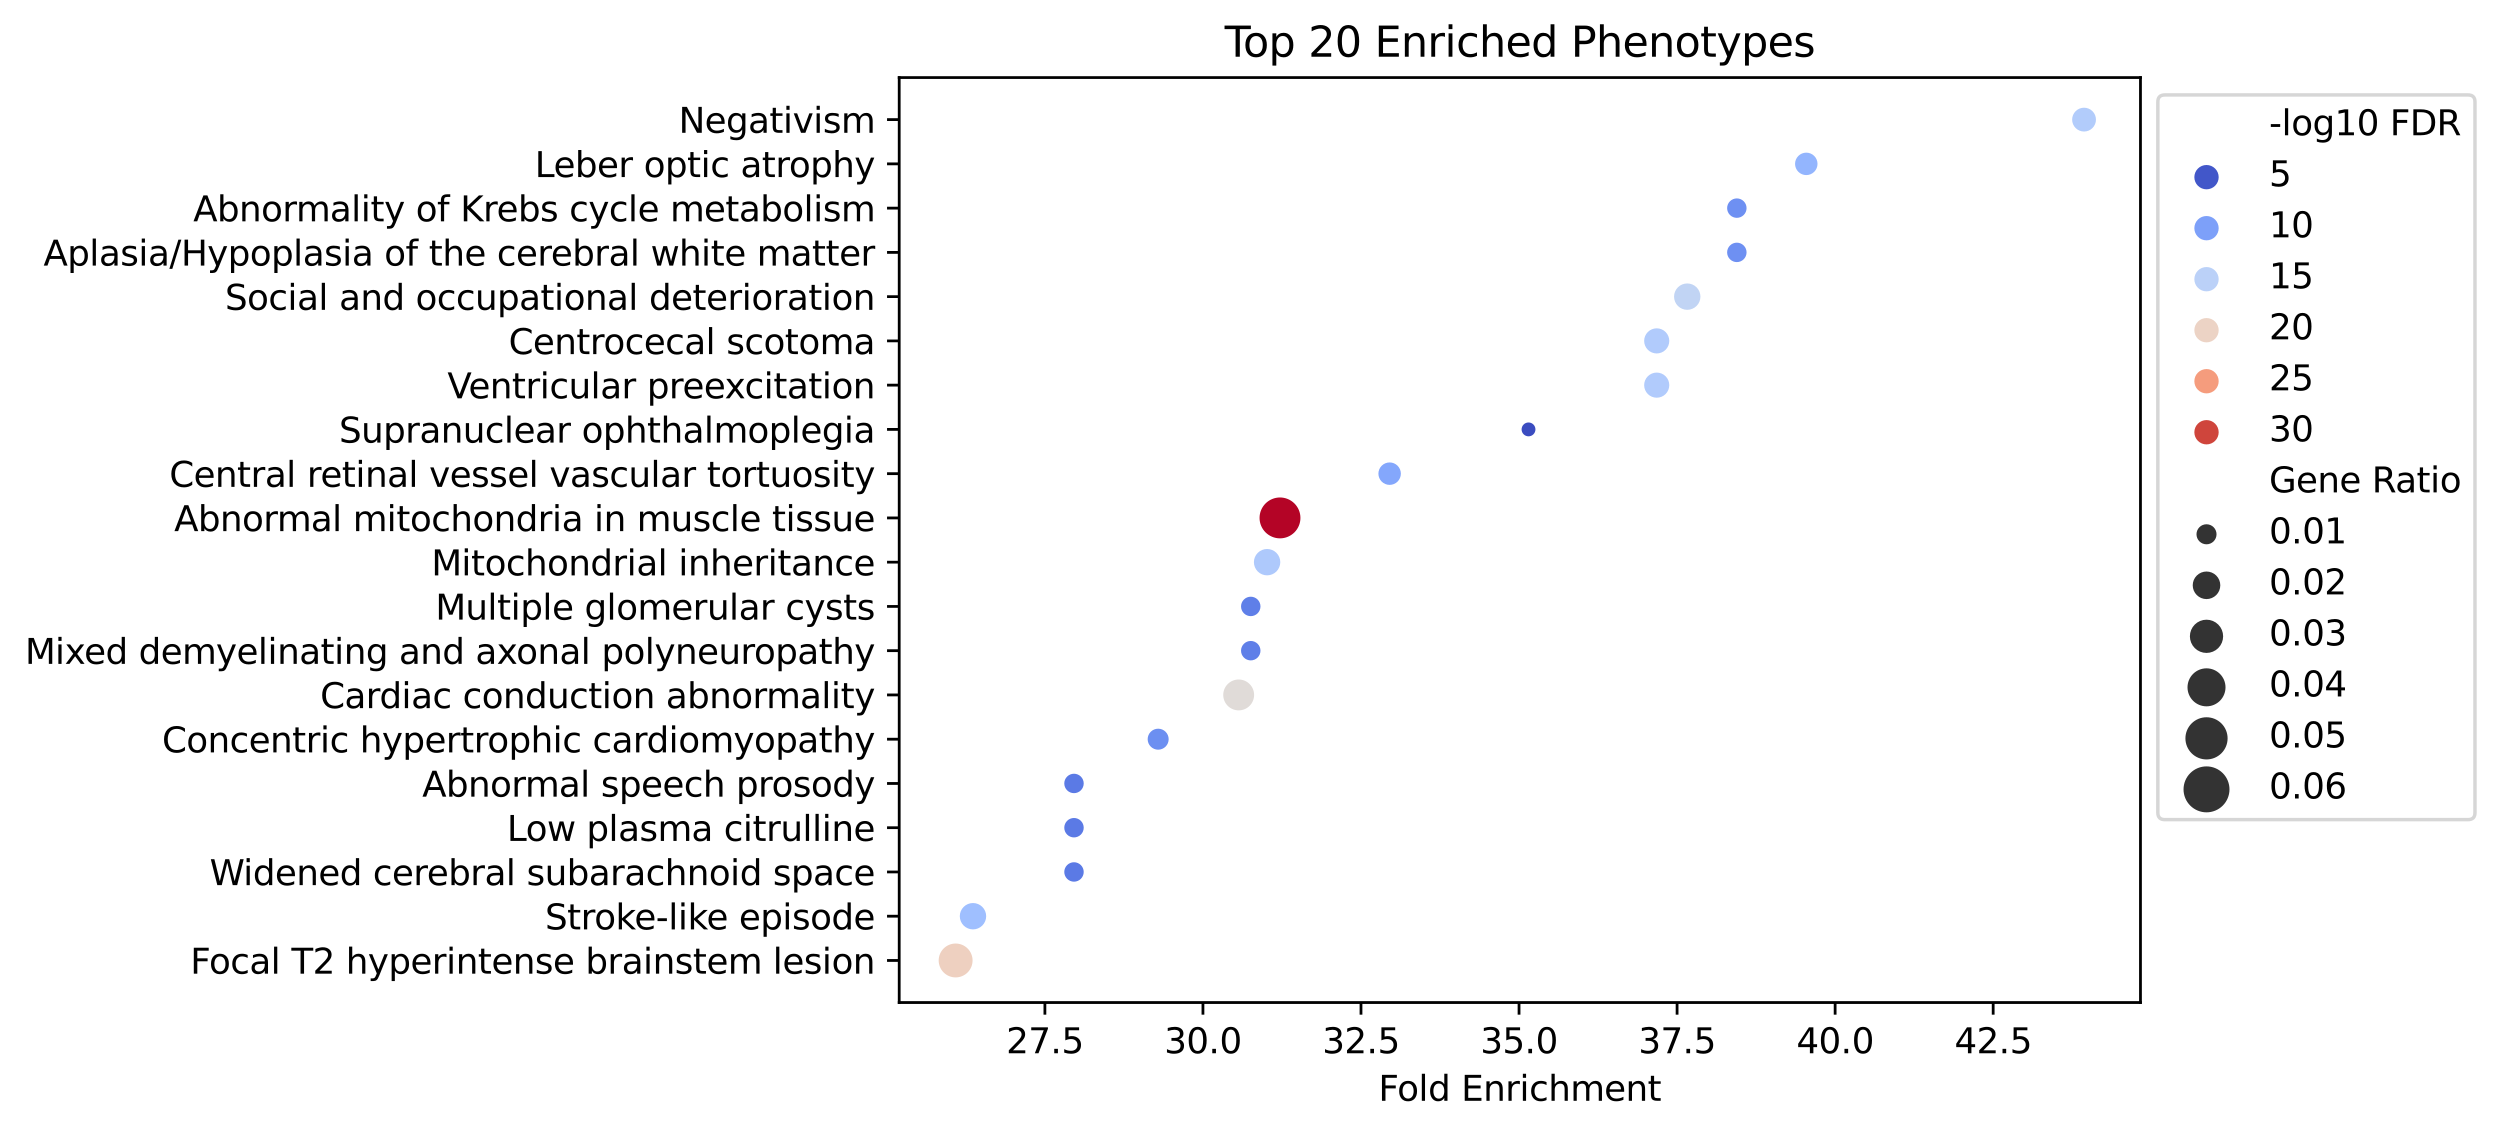 <?xml version="1.0" encoding="utf-8" standalone="no"?>
<!DOCTYPE svg PUBLIC "-//W3C//DTD SVG 1.1//EN"
  "http://www.w3.org/Graphics/SVG/1.1/DTD/svg11.dtd">
<svg height="325.986pt" version="1.1" viewBox="0 0 719.267 325.986" width="719.267pt" xmlns="http://www.w3.org/2000/svg" xmlns:xlink="http://www.w3.org/1999/xlink">
 <defs>
  <style type="text/css">*{stroke-linecap:butt;stroke-linejoin:round;}</style>
 </defs>
 <g id="figure_1">
  <g id="patch_1">
   <path d="M 0 325.986 
L 719.267 325.986 
L 719.267 0 
L 0 0 
z
" style="fill:#ffffff;"/>
  </g>
  <g id="axes_1">
   <g id="patch_2">
    <path d="M 258.708 288.43 
L 615.828 288.43 
L 615.828 22.318 
L 258.708 22.318 
z
" style="fill:#ffffff;"/>
   </g>
   <g id="PathCollection_1">
    <path clip-path="url(#p666d43e4c6)" d="M 599.595 38.085 
C 600.569 38.085 601.503 37.699 602.191 37.01 
C 602.88 36.322 603.266 35.388 603.266 34.414 
C 603.266 33.44 602.88 32.507 602.191 31.818 
C 601.503 31.13 600.569 30.743 599.595 30.743 
C 598.621 30.743 597.688 31.13 596.999 31.818 
C 596.311 32.507 595.924 33.44 595.924 34.414 
C 595.924 35.388 596.311 36.322 596.999 37.01 
C 597.688 37.699 598.621 38.085 599.595 38.085 
z
" style="fill:#b2ccfb;stroke:#ffffff;stroke-width:0.486;"/>
    <path clip-path="url(#p666d43e4c6)" d="M 519.68 50.62 
C 520.601 50.62 521.485 50.254 522.136 49.603 
C 522.788 48.952 523.154 48.068 523.154 47.147 
C 523.154 46.226 522.788 45.342 522.136 44.691 
C 521.485 44.039 520.601 43.673 519.68 43.673 
C 518.759 43.673 517.875 44.039 517.224 44.691 
C 516.573 45.342 516.207 46.226 516.207 47.147 
C 516.207 48.068 516.573 48.952 517.224 49.603 
C 517.875 50.254 518.759 50.62 519.68 50.62 
z
" style="fill:#93b5fe;stroke:#ffffff;stroke-width:0.486;"/>
    <path clip-path="url(#p666d43e4c6)" d="M 499.701 62.919 
C 500.507 62.919 501.281 62.599 501.851 62.029 
C 502.421 61.459 502.741 60.685 502.741 59.879 
C 502.741 59.073 502.421 58.3 501.851 57.73 
C 501.281 57.16 500.507 56.84 499.701 56.84 
C 498.895 56.84 498.122 57.16 497.552 57.73 
C 496.982 58.3 496.662 59.073 496.662 59.879 
C 496.662 60.685 496.982 61.459 497.552 62.029 
C 498.122 62.599 498.895 62.919 499.701 62.919 
z
" style="fill:#6e90f2;stroke:#ffffff;stroke-width:0.486;"/>
    <path clip-path="url(#p666d43e4c6)" d="M 499.701 75.652 
C 500.507 75.652 501.281 75.331 501.851 74.761 
C 502.421 74.191 502.741 73.418 502.741 72.612 
C 502.741 71.806 502.421 71.033 501.851 70.463 
C 501.281 69.893 500.507 69.572 499.701 69.572 
C 498.895 69.572 498.122 69.893 497.552 70.463 
C 496.982 71.033 496.662 71.806 496.662 72.612 
C 496.662 73.418 496.982 74.191 497.552 74.761 
C 498.122 75.331 498.895 75.652 499.701 75.652 
z
" style="fill:#6e90f2;stroke:#ffffff;stroke-width:0.486;"/>
    <path clip-path="url(#p666d43e4c6)" d="M 485.431 89.383 
C 486.502 89.383 487.529 88.957 488.286 88.2 
C 489.043 87.443 489.469 86.416 489.469 85.345 
C 489.469 84.274 489.043 83.247 488.286 82.489 
C 487.529 81.732 486.502 81.307 485.431 81.307 
C 484.36 81.307 483.333 81.732 482.576 82.489 
C 481.818 83.247 481.393 84.274 481.393 85.345 
C 481.393 86.416 481.818 87.443 482.576 88.2 
C 483.333 88.957 484.36 89.383 485.431 89.383 
z
" style="fill:#c1d4f4;stroke:#ffffff;stroke-width:0.486;"/>
    <path clip-path="url(#p666d43e4c6)" d="M 476.649 101.936 
C 477.672 101.936 478.654 101.53 479.378 100.806 
C 480.101 100.082 480.508 99.101 480.508 98.077 
C 480.508 97.054 480.101 96.072 479.378 95.349 
C 478.654 94.625 477.672 94.218 476.649 94.218 
C 475.626 94.218 474.644 94.625 473.92 95.349 
C 473.197 96.072 472.79 97.054 472.79 98.077 
C 472.79 99.101 473.197 100.082 473.92 100.806 
C 474.644 101.53 475.626 101.936 476.649 101.936 
z
" style="fill:#b1cbfc;stroke:#ffffff;stroke-width:0.486;"/>
    <path clip-path="url(#p666d43e4c6)" d="M 476.649 114.669 
C 477.672 114.669 478.654 114.262 479.378 113.539 
C 480.101 112.815 480.508 111.833 480.508 110.81 
C 480.508 109.787 480.101 108.805 479.378 108.081 
C 478.654 107.358 477.672 106.951 476.649 106.951 
C 475.626 106.951 474.644 107.358 473.92 108.081 
C 473.197 108.805 472.79 109.787 472.79 110.81 
C 472.79 111.833 473.197 112.815 473.92 113.539 
C 474.644 114.262 475.626 114.669 476.649 114.669 
z
" style="fill:#b1cbfc;stroke:#ffffff;stroke-width:0.486;"/>
    <path clip-path="url(#p666d43e4c6)" d="M 439.765 125.779 
C 440.358 125.779 440.927 125.543 441.346 125.124 
C 441.766 124.704 442.001 124.136 442.001 123.543 
C 442.001 122.95 441.766 122.381 441.346 121.961 
C 440.927 121.542 440.358 121.306 439.765 121.306 
C 439.172 121.306 438.603 121.542 438.184 121.961 
C 437.765 122.381 437.529 122.95 437.529 123.543 
C 437.529 124.136 437.765 124.704 438.184 125.124 
C 438.603 125.543 439.172 125.779 439.765 125.779 
z
" style="fill:#3b4cc0;stroke:#ffffff;stroke-width:0.486;"/>
    <path clip-path="url(#p666d43e4c6)" d="M 399.808 139.749 
C 400.729 139.749 401.612 139.383 402.264 138.731 
C 402.915 138.08 403.281 137.196 403.281 136.275 
C 403.281 135.354 402.915 134.47 402.264 133.819 
C 401.612 133.168 400.729 132.802 399.808 132.802 
C 398.886 132.802 398.003 133.168 397.352 133.819 
C 396.7 134.47 396.334 135.354 396.334 136.275 
C 396.334 137.196 396.7 138.08 397.352 138.731 
C 398.003 139.383 398.886 139.749 399.808 139.749 
z
" style="fill:#84a7fc;stroke:#ffffff;stroke-width:0.486;"/>
    <path clip-path="url(#p666d43e4c6)" d="M 368.262 155.132 
C 369.886 155.132 371.444 154.486 372.592 153.338 
C 373.741 152.19 374.386 150.632 374.386 149.008 
C 374.386 147.384 373.741 145.826 372.592 144.678 
C 371.444 143.529 369.886 142.884 368.262 142.884 
C 366.638 142.884 365.081 143.529 363.932 144.678 
C 362.784 145.826 362.139 147.384 362.139 149.008 
C 362.139 150.632 362.784 152.19 363.932 153.338 
C 365.081 154.486 366.638 155.132 368.262 155.132 
z
" style="fill:#b40426;stroke:#ffffff;stroke-width:0.486;"/>
    <path clip-path="url(#p666d43e4c6)" d="M 364.551 165.778 
C 365.622 165.778 366.649 165.353 367.406 164.596 
C 368.163 163.838 368.589 162.811 368.589 161.74 
C 368.589 160.67 368.163 159.642 367.406 158.885 
C 366.649 158.128 365.622 157.703 364.551 157.703 
C 363.48 157.703 362.453 158.128 361.696 158.885 
C 360.939 159.642 360.513 160.67 360.513 161.74 
C 360.513 162.811 360.939 163.838 361.696 164.596 
C 362.453 165.353 363.48 165.778 364.551 165.778 
z
" style="fill:#aec9fc;stroke:#ffffff;stroke-width:0.486;"/>
    <path clip-path="url(#p666d43e4c6)" d="M 359.85 177.513 
C 360.656 177.513 361.43 177.192 362 176.622 
C 362.57 176.052 362.89 175.279 362.89 174.473 
C 362.89 173.667 362.57 172.894 362 172.324 
C 361.43 171.754 360.656 171.433 359.85 171.433 
C 359.044 171.433 358.271 171.754 357.701 172.324 
C 357.131 172.894 356.811 173.667 356.811 174.473 
C 356.811 175.279 357.131 176.052 357.701 176.622 
C 358.271 177.192 359.044 177.513 359.85 177.513 
z
" style="fill:#5f7fe8;stroke:#ffffff;stroke-width:0.486;"/>
    <path clip-path="url(#p666d43e4c6)" d="M 359.85 190.245 
C 360.656 190.245 361.43 189.925 362 189.355 
C 362.57 188.785 362.89 188.012 362.89 187.206 
C 362.89 186.4 362.57 185.626 362 185.056 
C 361.43 184.486 360.656 184.166 359.85 184.166 
C 359.044 184.166 358.271 184.486 357.701 185.056 
C 357.131 185.626 356.811 186.4 356.811 187.206 
C 356.811 188.012 357.131 188.785 357.701 189.355 
C 358.271 189.925 359.044 190.245 359.85 190.245 
z
" style="fill:#5f7fe8;stroke:#ffffff;stroke-width:0.486;"/>
    <path clip-path="url(#p666d43e4c6)" d="M 356.376 204.624 
C 357.618 204.624 358.81 204.13 359.689 203.252 
C 360.568 202.373 361.061 201.181 361.061 199.938 
C 361.061 198.696 360.568 197.504 359.689 196.625 
C 358.81 195.746 357.618 195.253 356.376 195.253 
C 355.133 195.253 353.941 195.746 353.062 196.625 
C 352.184 197.504 351.69 198.696 351.69 199.938 
C 351.69 201.181 352.184 202.373 353.062 203.252 
C 353.941 204.13 355.133 204.624 356.376 204.624 
z
" style="fill:#e0dbd8;stroke:#ffffff;stroke-width:0.486;"/>
    <path clip-path="url(#p666d43e4c6)" d="M 333.212 215.935 
C 334.077 215.935 334.908 215.591 335.52 214.979 
C 336.132 214.367 336.476 213.537 336.476 212.671 
C 336.476 211.805 336.132 210.975 335.52 210.363 
C 334.908 209.751 334.077 209.407 333.212 209.407 
C 332.346 209.407 331.516 209.751 330.904 210.363 
C 330.292 210.975 329.948 211.805 329.948 212.671 
C 329.948 213.537 330.292 214.367 330.904 214.979 
C 331.516 215.591 332.346 215.935 333.212 215.935 
z
" style="fill:#6c8ff1;stroke:#ffffff;stroke-width:0.486;"/>
    <path clip-path="url(#p666d43e4c6)" d="M 308.995 228.443 
C 309.801 228.443 310.575 228.123 311.145 227.553 
C 311.715 226.983 312.035 226.21 312.035 225.404 
C 312.035 224.597 311.715 223.824 311.145 223.254 
C 310.575 222.684 309.801 222.364 308.995 222.364 
C 308.189 222.364 307.416 222.684 306.846 223.254 
C 306.276 223.824 305.956 224.597 305.956 225.404 
C 305.956 226.21 306.276 226.983 306.846 227.553 
C 307.416 228.123 308.189 228.443 308.995 228.443 
z
" style="fill:#5b7ae5;stroke:#ffffff;stroke-width:0.486;"/>
    <path clip-path="url(#p666d43e4c6)" d="M 308.995 241.176 
C 309.801 241.176 310.575 240.856 311.145 240.286 
C 311.715 239.716 312.035 238.942 312.035 238.136 
C 312.035 237.33 311.715 236.557 311.145 235.987 
C 310.575 235.417 309.801 235.097 308.995 235.097 
C 308.189 235.097 307.416 235.417 306.846 235.987 
C 306.276 236.557 305.956 237.33 305.956 238.136 
C 305.956 238.942 306.276 239.716 306.846 240.286 
C 307.416 240.856 308.189 241.176 308.995 241.176 
z
" style="fill:#5b7ae5;stroke:#ffffff;stroke-width:0.486;"/>
    <path clip-path="url(#p666d43e4c6)" d="M 308.995 253.908 
C 309.801 253.908 310.575 253.588 311.145 253.018 
C 311.715 252.448 312.035 251.675 312.035 250.869 
C 312.035 250.063 311.715 249.29 311.145 248.72 
C 310.575 248.15 309.801 247.829 308.995 247.829 
C 308.189 247.829 307.416 248.15 306.846 248.72 
C 306.276 249.29 305.956 250.063 305.956 250.869 
C 305.956 251.675 306.276 252.448 306.846 253.018 
C 307.416 253.588 308.189 253.908 308.995 253.908 
z
" style="fill:#5b7ae5;stroke:#ffffff;stroke-width:0.486;"/>
    <path clip-path="url(#p666d43e4c6)" d="M 279.935 267.639 
C 281.006 267.639 282.033 267.214 282.79 266.457 
C 283.548 265.699 283.973 264.672 283.973 263.601 
C 283.973 262.531 283.548 261.503 282.79 260.746 
C 282.033 259.989 281.006 259.564 279.935 259.564 
C 278.864 259.564 277.837 259.989 277.08 260.746 
C 276.323 261.503 275.897 262.531 275.897 263.601 
C 275.897 264.672 276.323 265.699 277.08 266.457 
C 277.837 267.214 278.864 267.639 279.935 267.639 
z
" style="fill:#9fbfff;stroke:#ffffff;stroke-width:0.486;"/>
    <path clip-path="url(#p666d43e4c6)" d="M 274.941 281.452 
C 276.298 281.452 277.6 280.913 278.56 279.953 
C 279.519 278.993 280.059 277.691 280.059 276.334 
C 280.059 274.977 279.519 273.675 278.56 272.715 
C 277.6 271.755 276.298 271.216 274.941 271.216 
C 273.583 271.216 272.281 271.755 271.321 272.715 
C 270.362 273.675 269.822 274.977 269.822 276.334 
C 269.822 277.691 270.362 278.993 271.321 279.953 
C 272.281 280.913 273.583 281.452 274.941 281.452 
z
" style="fill:#eed0c0;stroke:#ffffff;stroke-width:0.486;"/>
   </g>
   <g id="PathCollection_2"/>
   <g id="PathCollection_3"/>
   <g id="PathCollection_4"/>
   <g id="PathCollection_5"/>
   <g id="PathCollection_6"/>
   <g id="PathCollection_7"/>
   <g id="PathCollection_8"/>
   <g id="PathCollection_9"/>
   <g id="PathCollection_10"/>
   <g id="PathCollection_11"/>
   <g id="PathCollection_12"/>
   <g id="PathCollection_13"/>
   <g id="matplotlib.axis_1">
    <g id="xtick_1">
     <g id="line2d_1">
      <defs>
       <path d="M 0 0 
L 0 3.5 
" id="m085aa16556" style="stroke:#000000;stroke-width:0.8;"/>
      </defs>
      <g>
       <use style="stroke:#000000;stroke-width:0.8;" x="300.624" xlink:href="#m085aa16556" y="288.43"/>
      </g>
     </g>
     <g id="text_1">
      <!-- 27.5 -->
      <g transform="translate(289.492 303.029)scale(0.1 -0.1)">
       <defs>
        <path d="M 1228 531 
L 3431 531 
L 3431 0 
L 469 0 
L 469 531 
Q 828 903 1448 1529 
Q 2069 2156 2228 2338 
Q 2531 2678 2651 2914 
Q 2772 3150 2772 3378 
Q 2772 3750 2511 3984 
Q 2250 4219 1831 4219 
Q 1534 4219 1204 4116 
Q 875 4013 500 3803 
L 500 4441 
Q 881 4594 1212 4672 
Q 1544 4750 1819 4750 
Q 2544 4750 2975 4387 
Q 3406 4025 3406 3419 
Q 3406 3131 3298 2873 
Q 3191 2616 2906 2266 
Q 2828 2175 2409 1742 
Q 1991 1309 1228 531 
z
" id="DejaVuSans-32" transform="scale(0.016)"/>
        <path d="M 525 4666 
L 3525 4666 
L 3525 4397 
L 1831 0 
L 1172 0 
L 2766 4134 
L 525 4134 
L 525 4666 
z
" id="DejaVuSans-37" transform="scale(0.016)"/>
        <path d="M 684 794 
L 1344 794 
L 1344 0 
L 684 0 
L 684 794 
z
" id="DejaVuSans-2e" transform="scale(0.016)"/>
        <path d="M 691 4666 
L 3169 4666 
L 3169 4134 
L 1269 4134 
L 1269 2991 
Q 1406 3038 1543 3061 
Q 1681 3084 1819 3084 
Q 2600 3084 3056 2656 
Q 3513 2228 3513 1497 
Q 3513 744 3044 326 
Q 2575 -91 1722 -91 
Q 1428 -91 1123 -41 
Q 819 9 494 109 
L 494 744 
Q 775 591 1075 516 
Q 1375 441 1709 441 
Q 2250 441 2565 725 
Q 2881 1009 2881 1497 
Q 2881 1984 2565 2268 
Q 2250 2553 1709 2553 
Q 1456 2553 1204 2497 
Q 953 2441 691 2322 
L 691 4666 
z
" id="DejaVuSans-35" transform="scale(0.016)"/>
       </defs>
       <use xlink:href="#DejaVuSans-32"/>
       <use x="63.623" xlink:href="#DejaVuSans-37"/>
       <use x="127.246" xlink:href="#DejaVuSans-2e"/>
       <use x="159.033" xlink:href="#DejaVuSans-35"/>
      </g>
     </g>
    </g>
    <g id="xtick_2">
     <g id="line2d_2">
      <g>
       <use style="stroke:#000000;stroke-width:0.8;" x="346.095" xlink:href="#m085aa16556" y="288.43"/>
      </g>
     </g>
     <g id="text_2">
      <!-- 30.0 -->
      <g transform="translate(334.962 303.029)scale(0.1 -0.1)">
       <defs>
        <path d="M 2597 2516 
Q 3050 2419 3304 2112 
Q 3559 1806 3559 1356 
Q 3559 666 3084 287 
Q 2609 -91 1734 -91 
Q 1441 -91 1130 -33 
Q 819 25 488 141 
L 488 750 
Q 750 597 1062 519 
Q 1375 441 1716 441 
Q 2309 441 2620 675 
Q 2931 909 2931 1356 
Q 2931 1769 2642 2001 
Q 2353 2234 1838 2234 
L 1294 2234 
L 1294 2753 
L 1863 2753 
Q 2328 2753 2575 2939 
Q 2822 3125 2822 3475 
Q 2822 3834 2567 4026 
Q 2313 4219 1838 4219 
Q 1578 4219 1281 4162 
Q 984 4106 628 3988 
L 628 4550 
Q 988 4650 1302 4700 
Q 1616 4750 1894 4750 
Q 2613 4750 3031 4423 
Q 3450 4097 3450 3541 
Q 3450 3153 3228 2886 
Q 3006 2619 2597 2516 
z
" id="DejaVuSans-33" transform="scale(0.016)"/>
        <path d="M 2034 4250 
Q 1547 4250 1301 3770 
Q 1056 3291 1056 2328 
Q 1056 1369 1301 889 
Q 1547 409 2034 409 
Q 2525 409 2770 889 
Q 3016 1369 3016 2328 
Q 3016 3291 2770 3770 
Q 2525 4250 2034 4250 
z
M 2034 4750 
Q 2819 4750 3233 4129 
Q 3647 3509 3647 2328 
Q 3647 1150 3233 529 
Q 2819 -91 2034 -91 
Q 1250 -91 836 529 
Q 422 1150 422 2328 
Q 422 3509 836 4129 
Q 1250 4750 2034 4750 
z
" id="DejaVuSans-30" transform="scale(0.016)"/>
       </defs>
       <use xlink:href="#DejaVuSans-33"/>
       <use x="63.623" xlink:href="#DejaVuSans-30"/>
       <use x="127.246" xlink:href="#DejaVuSans-2e"/>
       <use x="159.033" xlink:href="#DejaVuSans-30"/>
      </g>
     </g>
    </g>
    <g id="xtick_3">
     <g id="line2d_3">
      <g>
       <use style="stroke:#000000;stroke-width:0.8;" x="391.566" xlink:href="#m085aa16556" y="288.43"/>
      </g>
     </g>
     <g id="text_3">
      <!-- 32.5 -->
      <g transform="translate(380.433 303.029)scale(0.1 -0.1)">
       <use xlink:href="#DejaVuSans-33"/>
       <use x="63.623" xlink:href="#DejaVuSans-32"/>
       <use x="127.246" xlink:href="#DejaVuSans-2e"/>
       <use x="159.033" xlink:href="#DejaVuSans-35"/>
      </g>
     </g>
    </g>
    <g id="xtick_4">
     <g id="line2d_4">
      <g>
       <use style="stroke:#000000;stroke-width:0.8;" x="437.037" xlink:href="#m085aa16556" y="288.43"/>
      </g>
     </g>
     <g id="text_4">
      <!-- 35.0 -->
      <g transform="translate(425.904 303.029)scale(0.1 -0.1)">
       <use xlink:href="#DejaVuSans-33"/>
       <use x="63.623" xlink:href="#DejaVuSans-35"/>
       <use x="127.246" xlink:href="#DejaVuSans-2e"/>
       <use x="159.033" xlink:href="#DejaVuSans-30"/>
      </g>
     </g>
    </g>
    <g id="xtick_5">
     <g id="line2d_5">
      <g>
       <use style="stroke:#000000;stroke-width:0.8;" x="482.508" xlink:href="#m085aa16556" y="288.43"/>
      </g>
     </g>
     <g id="text_5">
      <!-- 37.5 -->
      <g transform="translate(471.375 303.029)scale(0.1 -0.1)">
       <use xlink:href="#DejaVuSans-33"/>
       <use x="63.623" xlink:href="#DejaVuSans-37"/>
       <use x="127.246" xlink:href="#DejaVuSans-2e"/>
       <use x="159.033" xlink:href="#DejaVuSans-35"/>
      </g>
     </g>
    </g>
    <g id="xtick_6">
     <g id="line2d_6">
      <g>
       <use style="stroke:#000000;stroke-width:0.8;" x="527.979" xlink:href="#m085aa16556" y="288.43"/>
      </g>
     </g>
     <g id="text_6">
      <!-- 40.0 -->
      <g transform="translate(516.846 303.029)scale(0.1 -0.1)">
       <defs>
        <path d="M 2419 4116 
L 825 1625 
L 2419 1625 
L 2419 4116 
z
M 2253 4666 
L 3047 4666 
L 3047 1625 
L 3713 1625 
L 3713 1100 
L 3047 1100 
L 3047 0 
L 2419 0 
L 2419 1100 
L 313 1100 
L 313 1709 
L 2253 4666 
z
" id="DejaVuSans-34" transform="scale(0.016)"/>
       </defs>
       <use xlink:href="#DejaVuSans-34"/>
       <use x="63.623" xlink:href="#DejaVuSans-30"/>
       <use x="127.246" xlink:href="#DejaVuSans-2e"/>
       <use x="159.033" xlink:href="#DejaVuSans-30"/>
      </g>
     </g>
    </g>
    <g id="xtick_7">
     <g id="line2d_7">
      <g>
       <use style="stroke:#000000;stroke-width:0.8;" x="573.449" xlink:href="#m085aa16556" y="288.43"/>
      </g>
     </g>
     <g id="text_7">
      <!-- 42.5 -->
      <g transform="translate(562.317 303.029)scale(0.1 -0.1)">
       <use xlink:href="#DejaVuSans-34"/>
       <use x="63.623" xlink:href="#DejaVuSans-32"/>
       <use x="127.246" xlink:href="#DejaVuSans-2e"/>
       <use x="159.033" xlink:href="#DejaVuSans-35"/>
      </g>
     </g>
    </g>
    <g id="text_8">
     <!-- Fold Enrichment -->
     <g transform="translate(396.595 316.707)scale(0.1 -0.1)">
      <defs>
       <path d="M 628 4666 
L 3309 4666 
L 3309 4134 
L 1259 4134 
L 1259 2759 
L 3109 2759 
L 3109 2228 
L 1259 2228 
L 1259 0 
L 628 0 
L 628 4666 
z
" id="DejaVuSans-46" transform="scale(0.016)"/>
       <path d="M 1959 3097 
Q 1497 3097 1228 2736 
Q 959 2375 959 1747 
Q 959 1119 1226 758 
Q 1494 397 1959 397 
Q 2419 397 2687 759 
Q 2956 1122 2956 1747 
Q 2956 2369 2687 2733 
Q 2419 3097 1959 3097 
z
M 1959 3584 
Q 2709 3584 3137 3096 
Q 3566 2609 3566 1747 
Q 3566 888 3137 398 
Q 2709 -91 1959 -91 
Q 1206 -91 779 398 
Q 353 888 353 1747 
Q 353 2609 779 3096 
Q 1206 3584 1959 3584 
z
" id="DejaVuSans-6f" transform="scale(0.016)"/>
       <path d="M 603 4863 
L 1178 4863 
L 1178 0 
L 603 0 
L 603 4863 
z
" id="DejaVuSans-6c" transform="scale(0.016)"/>
       <path d="M 2906 2969 
L 2906 4863 
L 3481 4863 
L 3481 0 
L 2906 0 
L 2906 525 
Q 2725 213 2448 61 
Q 2172 -91 1784 -91 
Q 1150 -91 751 415 
Q 353 922 353 1747 
Q 353 2572 751 3078 
Q 1150 3584 1784 3584 
Q 2172 3584 2448 3432 
Q 2725 3281 2906 2969 
z
M 947 1747 
Q 947 1113 1208 752 
Q 1469 391 1925 391 
Q 2381 391 2643 752 
Q 2906 1113 2906 1747 
Q 2906 2381 2643 2742 
Q 2381 3103 1925 3103 
Q 1469 3103 1208 2742 
Q 947 2381 947 1747 
z
" id="DejaVuSans-64" transform="scale(0.016)"/>
       <path id="DejaVuSans-20" transform="scale(0.016)"/>
       <path d="M 628 4666 
L 3578 4666 
L 3578 4134 
L 1259 4134 
L 1259 2753 
L 3481 2753 
L 3481 2222 
L 1259 2222 
L 1259 531 
L 3634 531 
L 3634 0 
L 628 0 
L 628 4666 
z
" id="DejaVuSans-45" transform="scale(0.016)"/>
       <path d="M 3513 2113 
L 3513 0 
L 2938 0 
L 2938 2094 
Q 2938 2591 2744 2837 
Q 2550 3084 2163 3084 
Q 1697 3084 1428 2787 
Q 1159 2491 1159 1978 
L 1159 0 
L 581 0 
L 581 3500 
L 1159 3500 
L 1159 2956 
Q 1366 3272 1645 3428 
Q 1925 3584 2291 3584 
Q 2894 3584 3203 3211 
Q 3513 2838 3513 2113 
z
" id="DejaVuSans-6e" transform="scale(0.016)"/>
       <path d="M 2631 2963 
Q 2534 3019 2420 3045 
Q 2306 3072 2169 3072 
Q 1681 3072 1420 2755 
Q 1159 2438 1159 1844 
L 1159 0 
L 581 0 
L 581 3500 
L 1159 3500 
L 1159 2956 
Q 1341 3275 1631 3429 
Q 1922 3584 2338 3584 
Q 2397 3584 2469 3576 
Q 2541 3569 2628 3553 
L 2631 2963 
z
" id="DejaVuSans-72" transform="scale(0.016)"/>
       <path d="M 603 3500 
L 1178 3500 
L 1178 0 
L 603 0 
L 603 3500 
z
M 603 4863 
L 1178 4863 
L 1178 4134 
L 603 4134 
L 603 4863 
z
" id="DejaVuSans-69" transform="scale(0.016)"/>
       <path d="M 3122 3366 
L 3122 2828 
Q 2878 2963 2633 3030 
Q 2388 3097 2138 3097 
Q 1578 3097 1268 2742 
Q 959 2388 959 1747 
Q 959 1106 1268 751 
Q 1578 397 2138 397 
Q 2388 397 2633 464 
Q 2878 531 3122 666 
L 3122 134 
Q 2881 22 2623 -34 
Q 2366 -91 2075 -91 
Q 1284 -91 818 406 
Q 353 903 353 1747 
Q 353 2603 823 3093 
Q 1294 3584 2113 3584 
Q 2378 3584 2631 3529 
Q 2884 3475 3122 3366 
z
" id="DejaVuSans-63" transform="scale(0.016)"/>
       <path d="M 3513 2113 
L 3513 0 
L 2938 0 
L 2938 2094 
Q 2938 2591 2744 2837 
Q 2550 3084 2163 3084 
Q 1697 3084 1428 2787 
Q 1159 2491 1159 1978 
L 1159 0 
L 581 0 
L 581 4863 
L 1159 4863 
L 1159 2956 
Q 1366 3272 1645 3428 
Q 1925 3584 2291 3584 
Q 2894 3584 3203 3211 
Q 3513 2838 3513 2113 
z
" id="DejaVuSans-68" transform="scale(0.016)"/>
       <path d="M 3328 2828 
Q 3544 3216 3844 3400 
Q 4144 3584 4550 3584 
Q 5097 3584 5394 3201 
Q 5691 2819 5691 2113 
L 5691 0 
L 5113 0 
L 5113 2094 
Q 5113 2597 4934 2840 
Q 4756 3084 4391 3084 
Q 3944 3084 3684 2787 
Q 3425 2491 3425 1978 
L 3425 0 
L 2847 0 
L 2847 2094 
Q 2847 2600 2669 2842 
Q 2491 3084 2119 3084 
Q 1678 3084 1418 2786 
Q 1159 2488 1159 1978 
L 1159 0 
L 581 0 
L 581 3500 
L 1159 3500 
L 1159 2956 
Q 1356 3278 1631 3431 
Q 1906 3584 2284 3584 
Q 2666 3584 2933 3390 
Q 3200 3197 3328 2828 
z
" id="DejaVuSans-6d" transform="scale(0.016)"/>
       <path d="M 3597 1894 
L 3597 1613 
L 953 1613 
Q 991 1019 1311 708 
Q 1631 397 2203 397 
Q 2534 397 2845 478 
Q 3156 559 3463 722 
L 3463 178 
Q 3153 47 2828 -22 
Q 2503 -91 2169 -91 
Q 1331 -91 842 396 
Q 353 884 353 1716 
Q 353 2575 817 3079 
Q 1281 3584 2069 3584 
Q 2775 3584 3186 3129 
Q 3597 2675 3597 1894 
z
M 3022 2063 
Q 3016 2534 2758 2815 
Q 2500 3097 2075 3097 
Q 1594 3097 1305 2825 
Q 1016 2553 972 2059 
L 3022 2063 
z
" id="DejaVuSans-65" transform="scale(0.016)"/>
       <path d="M 1172 4494 
L 1172 3500 
L 2356 3500 
L 2356 3053 
L 1172 3053 
L 1172 1153 
Q 1172 725 1289 603 
Q 1406 481 1766 481 
L 2356 481 
L 2356 0 
L 1766 0 
Q 1100 0 847 248 
Q 594 497 594 1153 
L 594 3053 
L 172 3053 
L 172 3500 
L 594 3500 
L 594 4494 
L 1172 4494 
z
" id="DejaVuSans-74" transform="scale(0.016)"/>
      </defs>
      <use xlink:href="#DejaVuSans-46"/>
      <use x="53.895" xlink:href="#DejaVuSans-6f"/>
      <use x="115.076" xlink:href="#DejaVuSans-6c"/>
      <use x="142.859" xlink:href="#DejaVuSans-64"/>
      <use x="206.336" xlink:href="#DejaVuSans-20"/>
      <use x="238.123" xlink:href="#DejaVuSans-45"/>
      <use x="301.307" xlink:href="#DejaVuSans-6e"/>
      <use x="364.686" xlink:href="#DejaVuSans-72"/>
      <use x="405.799" xlink:href="#DejaVuSans-69"/>
      <use x="433.582" xlink:href="#DejaVuSans-63"/>
      <use x="488.562" xlink:href="#DejaVuSans-68"/>
      <use x="551.941" xlink:href="#DejaVuSans-6d"/>
      <use x="649.354" xlink:href="#DejaVuSans-65"/>
      <use x="710.877" xlink:href="#DejaVuSans-6e"/>
      <use x="774.256" xlink:href="#DejaVuSans-74"/>
     </g>
    </g>
   </g>
   <g id="matplotlib.axis_2">
    <g id="ytick_1">
     <g id="line2d_8">
      <defs>
       <path d="M 0 0 
L -3.5 0 
" id="meed74a4ba0" style="stroke:#000000;stroke-width:0.8;"/>
      </defs>
      <g>
       <use style="stroke:#000000;stroke-width:0.8;" x="258.708" xlink:href="#meed74a4ba0" y="34.414"/>
      </g>
     </g>
     <g id="text_9">
      <!-- Negativism -->
      <g transform="translate(195.252 38.213)scale(0.1 -0.1)">
       <defs>
        <path d="M 628 4666 
L 1478 4666 
L 3547 763 
L 3547 4666 
L 4159 4666 
L 4159 0 
L 3309 0 
L 1241 3903 
L 1241 0 
L 628 0 
L 628 4666 
z
" id="DejaVuSans-4e" transform="scale(0.016)"/>
        <path d="M 2906 1791 
Q 2906 2416 2648 2759 
Q 2391 3103 1925 3103 
Q 1463 3103 1205 2759 
Q 947 2416 947 1791 
Q 947 1169 1205 825 
Q 1463 481 1925 481 
Q 2391 481 2648 825 
Q 2906 1169 2906 1791 
z
M 3481 434 
Q 3481 -459 3084 -895 
Q 2688 -1331 1869 -1331 
Q 1566 -1331 1297 -1286 
Q 1028 -1241 775 -1147 
L 775 -588 
Q 1028 -725 1275 -790 
Q 1522 -856 1778 -856 
Q 2344 -856 2625 -561 
Q 2906 -266 2906 331 
L 2906 616 
Q 2728 306 2450 153 
Q 2172 0 1784 0 
Q 1141 0 747 490 
Q 353 981 353 1791 
Q 353 2603 747 3093 
Q 1141 3584 1784 3584 
Q 2172 3584 2450 3431 
Q 2728 3278 2906 2969 
L 2906 3500 
L 3481 3500 
L 3481 434 
z
" id="DejaVuSans-67" transform="scale(0.016)"/>
        <path d="M 2194 1759 
Q 1497 1759 1228 1600 
Q 959 1441 959 1056 
Q 959 750 1161 570 
Q 1363 391 1709 391 
Q 2188 391 2477 730 
Q 2766 1069 2766 1631 
L 2766 1759 
L 2194 1759 
z
M 3341 1997 
L 3341 0 
L 2766 0 
L 2766 531 
Q 2569 213 2275 61 
Q 1981 -91 1556 -91 
Q 1019 -91 701 211 
Q 384 513 384 1019 
Q 384 1609 779 1909 
Q 1175 2209 1959 2209 
L 2766 2209 
L 2766 2266 
Q 2766 2663 2505 2880 
Q 2244 3097 1772 3097 
Q 1472 3097 1187 3025 
Q 903 2953 641 2809 
L 641 3341 
Q 956 3463 1253 3523 
Q 1550 3584 1831 3584 
Q 2591 3584 2966 3190 
Q 3341 2797 3341 1997 
z
" id="DejaVuSans-61" transform="scale(0.016)"/>
        <path d="M 191 3500 
L 800 3500 
L 1894 563 
L 2988 3500 
L 3597 3500 
L 2284 0 
L 1503 0 
L 191 3500 
z
" id="DejaVuSans-76" transform="scale(0.016)"/>
        <path d="M 2834 3397 
L 2834 2853 
Q 2591 2978 2328 3040 
Q 2066 3103 1784 3103 
Q 1356 3103 1142 2972 
Q 928 2841 928 2578 
Q 928 2378 1081 2264 
Q 1234 2150 1697 2047 
L 1894 2003 
Q 2506 1872 2764 1633 
Q 3022 1394 3022 966 
Q 3022 478 2636 193 
Q 2250 -91 1575 -91 
Q 1294 -91 989 -36 
Q 684 19 347 128 
L 347 722 
Q 666 556 975 473 
Q 1284 391 1588 391 
Q 1994 391 2212 530 
Q 2431 669 2431 922 
Q 2431 1156 2273 1281 
Q 2116 1406 1581 1522 
L 1381 1569 
Q 847 1681 609 1914 
Q 372 2147 372 2553 
Q 372 3047 722 3315 
Q 1072 3584 1716 3584 
Q 2034 3584 2315 3537 
Q 2597 3491 2834 3397 
z
" id="DejaVuSans-73" transform="scale(0.016)"/>
       </defs>
       <use xlink:href="#DejaVuSans-4e"/>
       <use x="74.805" xlink:href="#DejaVuSans-65"/>
       <use x="136.328" xlink:href="#DejaVuSans-67"/>
       <use x="199.805" xlink:href="#DejaVuSans-61"/>
       <use x="261.084" xlink:href="#DejaVuSans-74"/>
       <use x="300.293" xlink:href="#DejaVuSans-69"/>
       <use x="328.076" xlink:href="#DejaVuSans-76"/>
       <use x="387.256" xlink:href="#DejaVuSans-69"/>
       <use x="415.039" xlink:href="#DejaVuSans-73"/>
       <use x="467.139" xlink:href="#DejaVuSans-6d"/>
      </g>
     </g>
    </g>
    <g id="ytick_2">
     <g id="line2d_9">
      <g>
       <use style="stroke:#000000;stroke-width:0.8;" x="258.708" xlink:href="#meed74a4ba0" y="47.147"/>
      </g>
     </g>
     <g id="text_10">
      <!-- Leber optic atrophy -->
      <g transform="translate(153.867 50.946)scale(0.1 -0.1)">
       <defs>
        <path d="M 628 4666 
L 1259 4666 
L 1259 531 
L 3531 531 
L 3531 0 
L 628 0 
L 628 4666 
z
" id="DejaVuSans-4c" transform="scale(0.016)"/>
        <path d="M 3116 1747 
Q 3116 2381 2855 2742 
Q 2594 3103 2138 3103 
Q 1681 3103 1420 2742 
Q 1159 2381 1159 1747 
Q 1159 1113 1420 752 
Q 1681 391 2138 391 
Q 2594 391 2855 752 
Q 3116 1113 3116 1747 
z
M 1159 2969 
Q 1341 3281 1617 3432 
Q 1894 3584 2278 3584 
Q 2916 3584 3314 3078 
Q 3713 2572 3713 1747 
Q 3713 922 3314 415 
Q 2916 -91 2278 -91 
Q 1894 -91 1617 61 
Q 1341 213 1159 525 
L 1159 0 
L 581 0 
L 581 4863 
L 1159 4863 
L 1159 2969 
z
" id="DejaVuSans-62" transform="scale(0.016)"/>
        <path d="M 1159 525 
L 1159 -1331 
L 581 -1331 
L 581 3500 
L 1159 3500 
L 1159 2969 
Q 1341 3281 1617 3432 
Q 1894 3584 2278 3584 
Q 2916 3584 3314 3078 
Q 3713 2572 3713 1747 
Q 3713 922 3314 415 
Q 2916 -91 2278 -91 
Q 1894 -91 1617 61 
Q 1341 213 1159 525 
z
M 3116 1747 
Q 3116 2381 2855 2742 
Q 2594 3103 2138 3103 
Q 1681 3103 1420 2742 
Q 1159 2381 1159 1747 
Q 1159 1113 1420 752 
Q 1681 391 2138 391 
Q 2594 391 2855 752 
Q 3116 1113 3116 1747 
z
" id="DejaVuSans-70" transform="scale(0.016)"/>
        <path d="M 2059 -325 
Q 1816 -950 1584 -1140 
Q 1353 -1331 966 -1331 
L 506 -1331 
L 506 -850 
L 844 -850 
Q 1081 -850 1212 -737 
Q 1344 -625 1503 -206 
L 1606 56 
L 191 3500 
L 800 3500 
L 1894 763 
L 2988 3500 
L 3597 3500 
L 2059 -325 
z
" id="DejaVuSans-79" transform="scale(0.016)"/>
       </defs>
       <use xlink:href="#DejaVuSans-4c"/>
       <use x="53.963" xlink:href="#DejaVuSans-65"/>
       <use x="115.486" xlink:href="#DejaVuSans-62"/>
       <use x="178.963" xlink:href="#DejaVuSans-65"/>
       <use x="240.486" xlink:href="#DejaVuSans-72"/>
       <use x="281.6" xlink:href="#DejaVuSans-20"/>
       <use x="313.387" xlink:href="#DejaVuSans-6f"/>
       <use x="374.568" xlink:href="#DejaVuSans-70"/>
       <use x="438.045" xlink:href="#DejaVuSans-74"/>
       <use x="477.254" xlink:href="#DejaVuSans-69"/>
       <use x="505.037" xlink:href="#DejaVuSans-63"/>
       <use x="560.018" xlink:href="#DejaVuSans-20"/>
       <use x="591.805" xlink:href="#DejaVuSans-61"/>
       <use x="653.084" xlink:href="#DejaVuSans-74"/>
       <use x="692.293" xlink:href="#DejaVuSans-72"/>
       <use x="731.156" xlink:href="#DejaVuSans-6f"/>
       <use x="792.338" xlink:href="#DejaVuSans-70"/>
       <use x="855.814" xlink:href="#DejaVuSans-68"/>
       <use x="919.193" xlink:href="#DejaVuSans-79"/>
      </g>
     </g>
    </g>
    <g id="ytick_3">
     <g id="line2d_10">
      <g>
       <use style="stroke:#000000;stroke-width:0.8;" x="258.708" xlink:href="#meed74a4ba0" y="59.879"/>
      </g>
     </g>
     <g id="text_11">
      <!-- Abnormality of Krebs cycle metabolism -->
      <g transform="translate(55.594 63.679)scale(0.1 -0.1)">
       <defs>
        <path d="M 2188 4044 
L 1331 1722 
L 3047 1722 
L 2188 4044 
z
M 1831 4666 
L 2547 4666 
L 4325 0 
L 3669 0 
L 3244 1197 
L 1141 1197 
L 716 0 
L 50 0 
L 1831 4666 
z
" id="DejaVuSans-41" transform="scale(0.016)"/>
        <path d="M 2375 4863 
L 2375 4384 
L 1825 4384 
Q 1516 4384 1395 4259 
Q 1275 4134 1275 3809 
L 1275 3500 
L 2222 3500 
L 2222 3053 
L 1275 3053 
L 1275 0 
L 697 0 
L 697 3053 
L 147 3053 
L 147 3500 
L 697 3500 
L 697 3744 
Q 697 4328 969 4595 
Q 1241 4863 1831 4863 
L 2375 4863 
z
" id="DejaVuSans-66" transform="scale(0.016)"/>
        <path d="M 628 4666 
L 1259 4666 
L 1259 2694 
L 3353 4666 
L 4166 4666 
L 1850 2491 
L 4331 0 
L 3500 0 
L 1259 2247 
L 1259 0 
L 628 0 
L 628 4666 
z
" id="DejaVuSans-4b" transform="scale(0.016)"/>
       </defs>
       <use xlink:href="#DejaVuSans-41"/>
       <use x="68.408" xlink:href="#DejaVuSans-62"/>
       <use x="131.885" xlink:href="#DejaVuSans-6e"/>
       <use x="195.264" xlink:href="#DejaVuSans-6f"/>
       <use x="256.445" xlink:href="#DejaVuSans-72"/>
       <use x="295.809" xlink:href="#DejaVuSans-6d"/>
       <use x="393.221" xlink:href="#DejaVuSans-61"/>
       <use x="454.5" xlink:href="#DejaVuSans-6c"/>
       <use x="482.283" xlink:href="#DejaVuSans-69"/>
       <use x="510.066" xlink:href="#DejaVuSans-74"/>
       <use x="549.275" xlink:href="#DejaVuSans-79"/>
       <use x="608.455" xlink:href="#DejaVuSans-20"/>
       <use x="640.242" xlink:href="#DejaVuSans-6f"/>
       <use x="701.424" xlink:href="#DejaVuSans-66"/>
       <use x="736.629" xlink:href="#DejaVuSans-20"/>
       <use x="768.416" xlink:href="#DejaVuSans-4b"/>
       <use x="833.992" xlink:href="#DejaVuSans-72"/>
       <use x="872.855" xlink:href="#DejaVuSans-65"/>
       <use x="934.379" xlink:href="#DejaVuSans-62"/>
       <use x="997.855" xlink:href="#DejaVuSans-73"/>
       <use x="1049.955" xlink:href="#DejaVuSans-20"/>
       <use x="1081.742" xlink:href="#DejaVuSans-63"/>
       <use x="1136.723" xlink:href="#DejaVuSans-79"/>
       <use x="1195.902" xlink:href="#DejaVuSans-63"/>
       <use x="1250.883" xlink:href="#DejaVuSans-6c"/>
       <use x="1278.666" xlink:href="#DejaVuSans-65"/>
       <use x="1340.189" xlink:href="#DejaVuSans-20"/>
       <use x="1371.977" xlink:href="#DejaVuSans-6d"/>
       <use x="1469.389" xlink:href="#DejaVuSans-65"/>
       <use x="1530.912" xlink:href="#DejaVuSans-74"/>
       <use x="1570.121" xlink:href="#DejaVuSans-61"/>
       <use x="1631.4" xlink:href="#DejaVuSans-62"/>
       <use x="1694.877" xlink:href="#DejaVuSans-6f"/>
       <use x="1756.059" xlink:href="#DejaVuSans-6c"/>
       <use x="1783.842" xlink:href="#DejaVuSans-69"/>
       <use x="1811.625" xlink:href="#DejaVuSans-73"/>
       <use x="1863.725" xlink:href="#DejaVuSans-6d"/>
      </g>
     </g>
    </g>
    <g id="ytick_4">
     <g id="line2d_11">
      <g>
       <use style="stroke:#000000;stroke-width:0.8;" x="258.708" xlink:href="#meed74a4ba0" y="72.612"/>
      </g>
     </g>
     <g id="text_12">
      <!-- Aplasia/Hypoplasia of the cerebral white matter -->
      <g transform="translate(12.514 76.411)scale(0.1 -0.1)">
       <defs>
        <path d="M 1625 4666 
L 2156 4666 
L 531 -594 
L 0 -594 
L 1625 4666 
z
" id="DejaVuSans-2f" transform="scale(0.016)"/>
        <path d="M 628 4666 
L 1259 4666 
L 1259 2753 
L 3553 2753 
L 3553 4666 
L 4184 4666 
L 4184 0 
L 3553 0 
L 3553 2222 
L 1259 2222 
L 1259 0 
L 628 0 
L 628 4666 
z
" id="DejaVuSans-48" transform="scale(0.016)"/>
        <path d="M 269 3500 
L 844 3500 
L 1563 769 
L 2278 3500 
L 2956 3500 
L 3675 769 
L 4391 3500 
L 4966 3500 
L 4050 0 
L 3372 0 
L 2619 2869 
L 1863 0 
L 1184 0 
L 269 3500 
z
" id="DejaVuSans-77" transform="scale(0.016)"/>
       </defs>
       <use xlink:href="#DejaVuSans-41"/>
       <use x="68.408" xlink:href="#DejaVuSans-70"/>
       <use x="131.885" xlink:href="#DejaVuSans-6c"/>
       <use x="159.668" xlink:href="#DejaVuSans-61"/>
       <use x="220.947" xlink:href="#DejaVuSans-73"/>
       <use x="273.047" xlink:href="#DejaVuSans-69"/>
       <use x="300.83" xlink:href="#DejaVuSans-61"/>
       <use x="362.109" xlink:href="#DejaVuSans-2f"/>
       <use x="395.801" xlink:href="#DejaVuSans-48"/>
       <use x="470.996" xlink:href="#DejaVuSans-79"/>
       <use x="530.176" xlink:href="#DejaVuSans-70"/>
       <use x="593.652" xlink:href="#DejaVuSans-6f"/>
       <use x="654.834" xlink:href="#DejaVuSans-70"/>
       <use x="718.311" xlink:href="#DejaVuSans-6c"/>
       <use x="746.094" xlink:href="#DejaVuSans-61"/>
       <use x="807.373" xlink:href="#DejaVuSans-73"/>
       <use x="859.473" xlink:href="#DejaVuSans-69"/>
       <use x="887.256" xlink:href="#DejaVuSans-61"/>
       <use x="948.535" xlink:href="#DejaVuSans-20"/>
       <use x="980.322" xlink:href="#DejaVuSans-6f"/>
       <use x="1041.504" xlink:href="#DejaVuSans-66"/>
       <use x="1076.709" xlink:href="#DejaVuSans-20"/>
       <use x="1108.496" xlink:href="#DejaVuSans-74"/>
       <use x="1147.705" xlink:href="#DejaVuSans-68"/>
       <use x="1211.084" xlink:href="#DejaVuSans-65"/>
       <use x="1272.607" xlink:href="#DejaVuSans-20"/>
       <use x="1304.395" xlink:href="#DejaVuSans-63"/>
       <use x="1359.375" xlink:href="#DejaVuSans-65"/>
       <use x="1420.898" xlink:href="#DejaVuSans-72"/>
       <use x="1459.762" xlink:href="#DejaVuSans-65"/>
       <use x="1521.285" xlink:href="#DejaVuSans-62"/>
       <use x="1584.762" xlink:href="#DejaVuSans-72"/>
       <use x="1625.875" xlink:href="#DejaVuSans-61"/>
       <use x="1687.154" xlink:href="#DejaVuSans-6c"/>
       <use x="1714.938" xlink:href="#DejaVuSans-20"/>
       <use x="1746.725" xlink:href="#DejaVuSans-77"/>
       <use x="1828.512" xlink:href="#DejaVuSans-68"/>
       <use x="1891.891" xlink:href="#DejaVuSans-69"/>
       <use x="1919.674" xlink:href="#DejaVuSans-74"/>
       <use x="1958.883" xlink:href="#DejaVuSans-65"/>
       <use x="2020.406" xlink:href="#DejaVuSans-20"/>
       <use x="2052.193" xlink:href="#DejaVuSans-6d"/>
       <use x="2149.605" xlink:href="#DejaVuSans-61"/>
       <use x="2210.885" xlink:href="#DejaVuSans-74"/>
       <use x="2250.094" xlink:href="#DejaVuSans-74"/>
       <use x="2289.303" xlink:href="#DejaVuSans-65"/>
       <use x="2350.826" xlink:href="#DejaVuSans-72"/>
      </g>
     </g>
    </g>
    <g id="ytick_5">
     <g id="line2d_12">
      <g>
       <use style="stroke:#000000;stroke-width:0.8;" x="258.708" xlink:href="#meed74a4ba0" y="85.345"/>
      </g>
     </g>
     <g id="text_13">
      <!-- Social and occupational deterioration -->
      <g transform="translate(64.742 89.144)scale(0.1 -0.1)">
       <defs>
        <path d="M 3425 4513 
L 3425 3897 
Q 3066 4069 2747 4153 
Q 2428 4238 2131 4238 
Q 1616 4238 1336 4038 
Q 1056 3838 1056 3469 
Q 1056 3159 1242 3001 
Q 1428 2844 1947 2747 
L 2328 2669 
Q 3034 2534 3370 2195 
Q 3706 1856 3706 1288 
Q 3706 609 3251 259 
Q 2797 -91 1919 -91 
Q 1588 -91 1214 -16 
Q 841 59 441 206 
L 441 856 
Q 825 641 1194 531 
Q 1563 422 1919 422 
Q 2459 422 2753 634 
Q 3047 847 3047 1241 
Q 3047 1584 2836 1778 
Q 2625 1972 2144 2069 
L 1759 2144 
Q 1053 2284 737 2584 
Q 422 2884 422 3419 
Q 422 4038 858 4394 
Q 1294 4750 2059 4750 
Q 2388 4750 2728 4690 
Q 3069 4631 3425 4513 
z
" id="DejaVuSans-53" transform="scale(0.016)"/>
        <path d="M 544 1381 
L 544 3500 
L 1119 3500 
L 1119 1403 
Q 1119 906 1312 657 
Q 1506 409 1894 409 
Q 2359 409 2629 706 
Q 2900 1003 2900 1516 
L 2900 3500 
L 3475 3500 
L 3475 0 
L 2900 0 
L 2900 538 
Q 2691 219 2414 64 
Q 2138 -91 1772 -91 
Q 1169 -91 856 284 
Q 544 659 544 1381 
z
M 1991 3584 
L 1991 3584 
z
" id="DejaVuSans-75" transform="scale(0.016)"/>
       </defs>
       <use xlink:href="#DejaVuSans-53"/>
       <use x="63.477" xlink:href="#DejaVuSans-6f"/>
       <use x="124.658" xlink:href="#DejaVuSans-63"/>
       <use x="179.639" xlink:href="#DejaVuSans-69"/>
       <use x="207.422" xlink:href="#DejaVuSans-61"/>
       <use x="268.701" xlink:href="#DejaVuSans-6c"/>
       <use x="296.484" xlink:href="#DejaVuSans-20"/>
       <use x="328.271" xlink:href="#DejaVuSans-61"/>
       <use x="389.551" xlink:href="#DejaVuSans-6e"/>
       <use x="452.93" xlink:href="#DejaVuSans-64"/>
       <use x="516.406" xlink:href="#DejaVuSans-20"/>
       <use x="548.193" xlink:href="#DejaVuSans-6f"/>
       <use x="609.375" xlink:href="#DejaVuSans-63"/>
       <use x="664.355" xlink:href="#DejaVuSans-63"/>
       <use x="719.336" xlink:href="#DejaVuSans-75"/>
       <use x="782.715" xlink:href="#DejaVuSans-70"/>
       <use x="846.191" xlink:href="#DejaVuSans-61"/>
       <use x="907.471" xlink:href="#DejaVuSans-74"/>
       <use x="946.68" xlink:href="#DejaVuSans-69"/>
       <use x="974.463" xlink:href="#DejaVuSans-6f"/>
       <use x="1035.645" xlink:href="#DejaVuSans-6e"/>
       <use x="1099.023" xlink:href="#DejaVuSans-61"/>
       <use x="1160.303" xlink:href="#DejaVuSans-6c"/>
       <use x="1188.086" xlink:href="#DejaVuSans-20"/>
       <use x="1219.873" xlink:href="#DejaVuSans-64"/>
       <use x="1283.35" xlink:href="#DejaVuSans-65"/>
       <use x="1344.873" xlink:href="#DejaVuSans-74"/>
       <use x="1384.082" xlink:href="#DejaVuSans-65"/>
       <use x="1445.605" xlink:href="#DejaVuSans-72"/>
       <use x="1486.719" xlink:href="#DejaVuSans-69"/>
       <use x="1514.502" xlink:href="#DejaVuSans-6f"/>
       <use x="1575.684" xlink:href="#DejaVuSans-72"/>
       <use x="1616.797" xlink:href="#DejaVuSans-61"/>
       <use x="1678.076" xlink:href="#DejaVuSans-74"/>
       <use x="1717.285" xlink:href="#DejaVuSans-69"/>
       <use x="1745.068" xlink:href="#DejaVuSans-6f"/>
       <use x="1806.25" xlink:href="#DejaVuSans-6e"/>
      </g>
     </g>
    </g>
    <g id="ytick_6">
     <g id="line2d_13">
      <g>
       <use style="stroke:#000000;stroke-width:0.8;" x="258.708" xlink:href="#meed74a4ba0" y="98.077"/>
      </g>
     </g>
     <g id="text_14">
      <!-- Centrocecal scotoma -->
      <g transform="translate(146.341 101.877)scale(0.1 -0.1)">
       <defs>
        <path d="M 4122 4306 
L 4122 3641 
Q 3803 3938 3442 4084 
Q 3081 4231 2675 4231 
Q 1875 4231 1450 3742 
Q 1025 3253 1025 2328 
Q 1025 1406 1450 917 
Q 1875 428 2675 428 
Q 3081 428 3442 575 
Q 3803 722 4122 1019 
L 4122 359 
Q 3791 134 3420 21 
Q 3050 -91 2638 -91 
Q 1578 -91 968 557 
Q 359 1206 359 2328 
Q 359 3453 968 4101 
Q 1578 4750 2638 4750 
Q 3056 4750 3426 4639 
Q 3797 4528 4122 4306 
z
" id="DejaVuSans-43" transform="scale(0.016)"/>
       </defs>
       <use xlink:href="#DejaVuSans-43"/>
       <use x="69.824" xlink:href="#DejaVuSans-65"/>
       <use x="131.348" xlink:href="#DejaVuSans-6e"/>
       <use x="194.727" xlink:href="#DejaVuSans-74"/>
       <use x="233.936" xlink:href="#DejaVuSans-72"/>
       <use x="272.799" xlink:href="#DejaVuSans-6f"/>
       <use x="333.98" xlink:href="#DejaVuSans-63"/>
       <use x="388.961" xlink:href="#DejaVuSans-65"/>
       <use x="450.484" xlink:href="#DejaVuSans-63"/>
       <use x="505.465" xlink:href="#DejaVuSans-61"/>
       <use x="566.744" xlink:href="#DejaVuSans-6c"/>
       <use x="594.527" xlink:href="#DejaVuSans-20"/>
       <use x="626.314" xlink:href="#DejaVuSans-73"/>
       <use x="678.414" xlink:href="#DejaVuSans-63"/>
       <use x="733.395" xlink:href="#DejaVuSans-6f"/>
       <use x="794.576" xlink:href="#DejaVuSans-74"/>
       <use x="833.785" xlink:href="#DejaVuSans-6f"/>
       <use x="894.967" xlink:href="#DejaVuSans-6d"/>
       <use x="992.379" xlink:href="#DejaVuSans-61"/>
      </g>
     </g>
    </g>
    <g id="ytick_7">
     <g id="line2d_14">
      <g>
       <use style="stroke:#000000;stroke-width:0.8;" x="258.708" xlink:href="#meed74a4ba0" y="110.81"/>
      </g>
     </g>
     <g id="text_15">
      <!-- Ventricular preexcitation -->
      <g transform="translate(128.722 114.609)scale(0.1 -0.1)">
       <defs>
        <path d="M 1831 0 
L 50 4666 
L 709 4666 
L 2188 738 
L 3669 4666 
L 4325 4666 
L 2547 0 
L 1831 0 
z
" id="DejaVuSans-56" transform="scale(0.016)"/>
        <path d="M 3513 3500 
L 2247 1797 
L 3578 0 
L 2900 0 
L 1881 1375 
L 863 0 
L 184 0 
L 1544 1831 
L 300 3500 
L 978 3500 
L 1906 2253 
L 2834 3500 
L 3513 3500 
z
" id="DejaVuSans-78" transform="scale(0.016)"/>
       </defs>
       <use xlink:href="#DejaVuSans-56"/>
       <use x="60.658" xlink:href="#DejaVuSans-65"/>
       <use x="122.182" xlink:href="#DejaVuSans-6e"/>
       <use x="185.561" xlink:href="#DejaVuSans-74"/>
       <use x="224.77" xlink:href="#DejaVuSans-72"/>
       <use x="265.883" xlink:href="#DejaVuSans-69"/>
       <use x="293.666" xlink:href="#DejaVuSans-63"/>
       <use x="348.646" xlink:href="#DejaVuSans-75"/>
       <use x="412.025" xlink:href="#DejaVuSans-6c"/>
       <use x="439.809" xlink:href="#DejaVuSans-61"/>
       <use x="501.088" xlink:href="#DejaVuSans-72"/>
       <use x="542.201" xlink:href="#DejaVuSans-20"/>
       <use x="573.988" xlink:href="#DejaVuSans-70"/>
       <use x="637.465" xlink:href="#DejaVuSans-72"/>
       <use x="676.328" xlink:href="#DejaVuSans-65"/>
       <use x="737.852" xlink:href="#DejaVuSans-65"/>
       <use x="797.625" xlink:href="#DejaVuSans-78"/>
       <use x="855.055" xlink:href="#DejaVuSans-63"/>
       <use x="910.035" xlink:href="#DejaVuSans-69"/>
       <use x="937.818" xlink:href="#DejaVuSans-74"/>
       <use x="977.027" xlink:href="#DejaVuSans-61"/>
       <use x="1038.307" xlink:href="#DejaVuSans-74"/>
       <use x="1077.516" xlink:href="#DejaVuSans-69"/>
       <use x="1105.299" xlink:href="#DejaVuSans-6f"/>
       <use x="1166.48" xlink:href="#DejaVuSans-6e"/>
      </g>
     </g>
    </g>
    <g id="ytick_8">
     <g id="line2d_15">
      <g>
       <use style="stroke:#000000;stroke-width:0.8;" x="258.708" xlink:href="#meed74a4ba0" y="123.543"/>
      </g>
     </g>
     <g id="text_16">
      <!-- Supranuclear ophthalmoplegia -->
      <g transform="translate(97.55 127.342)scale(0.1 -0.1)">
       <use xlink:href="#DejaVuSans-53"/>
       <use x="63.477" xlink:href="#DejaVuSans-75"/>
       <use x="126.855" xlink:href="#DejaVuSans-70"/>
       <use x="190.332" xlink:href="#DejaVuSans-72"/>
       <use x="231.445" xlink:href="#DejaVuSans-61"/>
       <use x="292.725" xlink:href="#DejaVuSans-6e"/>
       <use x="356.104" xlink:href="#DejaVuSans-75"/>
       <use x="419.482" xlink:href="#DejaVuSans-63"/>
       <use x="474.463" xlink:href="#DejaVuSans-6c"/>
       <use x="502.246" xlink:href="#DejaVuSans-65"/>
       <use x="563.77" xlink:href="#DejaVuSans-61"/>
       <use x="625.049" xlink:href="#DejaVuSans-72"/>
       <use x="666.162" xlink:href="#DejaVuSans-20"/>
       <use x="697.949" xlink:href="#DejaVuSans-6f"/>
       <use x="759.131" xlink:href="#DejaVuSans-70"/>
       <use x="822.607" xlink:href="#DejaVuSans-68"/>
       <use x="885.986" xlink:href="#DejaVuSans-74"/>
       <use x="925.195" xlink:href="#DejaVuSans-68"/>
       <use x="988.574" xlink:href="#DejaVuSans-61"/>
       <use x="1049.854" xlink:href="#DejaVuSans-6c"/>
       <use x="1077.637" xlink:href="#DejaVuSans-6d"/>
       <use x="1175.049" xlink:href="#DejaVuSans-6f"/>
       <use x="1236.23" xlink:href="#DejaVuSans-70"/>
       <use x="1299.707" xlink:href="#DejaVuSans-6c"/>
       <use x="1327.49" xlink:href="#DejaVuSans-65"/>
       <use x="1389.014" xlink:href="#DejaVuSans-67"/>
       <use x="1452.49" xlink:href="#DejaVuSans-69"/>
       <use x="1480.273" xlink:href="#DejaVuSans-61"/>
      </g>
     </g>
    </g>
    <g id="ytick_9">
     <g id="line2d_16">
      <g>
       <use style="stroke:#000000;stroke-width:0.8;" x="258.708" xlink:href="#meed74a4ba0" y="136.275"/>
      </g>
     </g>
     <g id="text_17">
      <!-- Central retinal vessel vascular tortuosity -->
      <g transform="translate(48.719 140.074)scale(0.1 -0.1)">
       <use xlink:href="#DejaVuSans-43"/>
       <use x="69.824" xlink:href="#DejaVuSans-65"/>
       <use x="131.348" xlink:href="#DejaVuSans-6e"/>
       <use x="194.727" xlink:href="#DejaVuSans-74"/>
       <use x="233.936" xlink:href="#DejaVuSans-72"/>
       <use x="275.049" xlink:href="#DejaVuSans-61"/>
       <use x="336.328" xlink:href="#DejaVuSans-6c"/>
       <use x="364.111" xlink:href="#DejaVuSans-20"/>
       <use x="395.898" xlink:href="#DejaVuSans-72"/>
       <use x="434.762" xlink:href="#DejaVuSans-65"/>
       <use x="496.285" xlink:href="#DejaVuSans-74"/>
       <use x="535.494" xlink:href="#DejaVuSans-69"/>
       <use x="563.277" xlink:href="#DejaVuSans-6e"/>
       <use x="626.656" xlink:href="#DejaVuSans-61"/>
       <use x="687.936" xlink:href="#DejaVuSans-6c"/>
       <use x="715.719" xlink:href="#DejaVuSans-20"/>
       <use x="747.506" xlink:href="#DejaVuSans-76"/>
       <use x="806.686" xlink:href="#DejaVuSans-65"/>
       <use x="868.209" xlink:href="#DejaVuSans-73"/>
       <use x="920.309" xlink:href="#DejaVuSans-73"/>
       <use x="972.408" xlink:href="#DejaVuSans-65"/>
       <use x="1033.932" xlink:href="#DejaVuSans-6c"/>
       <use x="1061.715" xlink:href="#DejaVuSans-20"/>
       <use x="1093.502" xlink:href="#DejaVuSans-76"/>
       <use x="1152.682" xlink:href="#DejaVuSans-61"/>
       <use x="1213.961" xlink:href="#DejaVuSans-73"/>
       <use x="1266.061" xlink:href="#DejaVuSans-63"/>
       <use x="1321.041" xlink:href="#DejaVuSans-75"/>
       <use x="1384.42" xlink:href="#DejaVuSans-6c"/>
       <use x="1412.203" xlink:href="#DejaVuSans-61"/>
       <use x="1473.482" xlink:href="#DejaVuSans-72"/>
       <use x="1514.596" xlink:href="#DejaVuSans-20"/>
       <use x="1546.383" xlink:href="#DejaVuSans-74"/>
       <use x="1585.592" xlink:href="#DejaVuSans-6f"/>
       <use x="1646.773" xlink:href="#DejaVuSans-72"/>
       <use x="1687.887" xlink:href="#DejaVuSans-74"/>
       <use x="1727.096" xlink:href="#DejaVuSans-75"/>
       <use x="1790.475" xlink:href="#DejaVuSans-6f"/>
       <use x="1851.656" xlink:href="#DejaVuSans-73"/>
       <use x="1903.756" xlink:href="#DejaVuSans-69"/>
       <use x="1931.539" xlink:href="#DejaVuSans-74"/>
       <use x="1970.748" xlink:href="#DejaVuSans-79"/>
      </g>
     </g>
    </g>
    <g id="ytick_10">
     <g id="line2d_17">
      <g>
       <use style="stroke:#000000;stroke-width:0.8;" x="258.708" xlink:href="#meed74a4ba0" y="149.008"/>
      </g>
     </g>
     <g id="text_18">
      <!-- Abnormal mitochondria in muscle tissue -->
      <g transform="translate(50.111 152.807)scale(0.1 -0.1)">
       <use xlink:href="#DejaVuSans-41"/>
       <use x="68.408" xlink:href="#DejaVuSans-62"/>
       <use x="131.885" xlink:href="#DejaVuSans-6e"/>
       <use x="195.264" xlink:href="#DejaVuSans-6f"/>
       <use x="256.445" xlink:href="#DejaVuSans-72"/>
       <use x="295.809" xlink:href="#DejaVuSans-6d"/>
       <use x="393.221" xlink:href="#DejaVuSans-61"/>
       <use x="454.5" xlink:href="#DejaVuSans-6c"/>
       <use x="482.283" xlink:href="#DejaVuSans-20"/>
       <use x="514.07" xlink:href="#DejaVuSans-6d"/>
       <use x="611.482" xlink:href="#DejaVuSans-69"/>
       <use x="639.266" xlink:href="#DejaVuSans-74"/>
       <use x="678.475" xlink:href="#DejaVuSans-6f"/>
       <use x="739.656" xlink:href="#DejaVuSans-63"/>
       <use x="794.637" xlink:href="#DejaVuSans-68"/>
       <use x="858.016" xlink:href="#DejaVuSans-6f"/>
       <use x="919.197" xlink:href="#DejaVuSans-6e"/>
       <use x="982.576" xlink:href="#DejaVuSans-64"/>
       <use x="1046.053" xlink:href="#DejaVuSans-72"/>
       <use x="1087.166" xlink:href="#DejaVuSans-69"/>
       <use x="1114.949" xlink:href="#DejaVuSans-61"/>
       <use x="1176.229" xlink:href="#DejaVuSans-20"/>
       <use x="1208.016" xlink:href="#DejaVuSans-69"/>
       <use x="1235.799" xlink:href="#DejaVuSans-6e"/>
       <use x="1299.178" xlink:href="#DejaVuSans-20"/>
       <use x="1330.965" xlink:href="#DejaVuSans-6d"/>
       <use x="1428.377" xlink:href="#DejaVuSans-75"/>
       <use x="1491.756" xlink:href="#DejaVuSans-73"/>
       <use x="1543.855" xlink:href="#DejaVuSans-63"/>
       <use x="1598.836" xlink:href="#DejaVuSans-6c"/>
       <use x="1626.619" xlink:href="#DejaVuSans-65"/>
       <use x="1688.143" xlink:href="#DejaVuSans-20"/>
       <use x="1719.93" xlink:href="#DejaVuSans-74"/>
       <use x="1759.139" xlink:href="#DejaVuSans-69"/>
       <use x="1786.922" xlink:href="#DejaVuSans-73"/>
       <use x="1839.021" xlink:href="#DejaVuSans-73"/>
       <use x="1891.121" xlink:href="#DejaVuSans-75"/>
       <use x="1954.5" xlink:href="#DejaVuSans-65"/>
      </g>
     </g>
    </g>
    <g id="ytick_11">
     <g id="line2d_18">
      <g>
       <use style="stroke:#000000;stroke-width:0.8;" x="258.708" xlink:href="#meed74a4ba0" y="161.74"/>
      </g>
     </g>
     <g id="text_19">
      <!-- Mitochondrial inheritance -->
      <g transform="translate(124.116 165.54)scale(0.1 -0.1)">
       <defs>
        <path d="M 628 4666 
L 1569 4666 
L 2759 1491 
L 3956 4666 
L 4897 4666 
L 4897 0 
L 4281 0 
L 4281 4097 
L 3078 897 
L 2444 897 
L 1241 4097 
L 1241 0 
L 628 0 
L 628 4666 
z
" id="DejaVuSans-4d" transform="scale(0.016)"/>
       </defs>
       <use xlink:href="#DejaVuSans-4d"/>
       <use x="86.279" xlink:href="#DejaVuSans-69"/>
       <use x="114.062" xlink:href="#DejaVuSans-74"/>
       <use x="153.271" xlink:href="#DejaVuSans-6f"/>
       <use x="214.453" xlink:href="#DejaVuSans-63"/>
       <use x="269.434" xlink:href="#DejaVuSans-68"/>
       <use x="332.812" xlink:href="#DejaVuSans-6f"/>
       <use x="393.994" xlink:href="#DejaVuSans-6e"/>
       <use x="457.373" xlink:href="#DejaVuSans-64"/>
       <use x="520.85" xlink:href="#DejaVuSans-72"/>
       <use x="561.963" xlink:href="#DejaVuSans-69"/>
       <use x="589.746" xlink:href="#DejaVuSans-61"/>
       <use x="651.025" xlink:href="#DejaVuSans-6c"/>
       <use x="678.809" xlink:href="#DejaVuSans-20"/>
       <use x="710.596" xlink:href="#DejaVuSans-69"/>
       <use x="738.379" xlink:href="#DejaVuSans-6e"/>
       <use x="801.758" xlink:href="#DejaVuSans-68"/>
       <use x="865.137" xlink:href="#DejaVuSans-65"/>
       <use x="926.66" xlink:href="#DejaVuSans-72"/>
       <use x="967.773" xlink:href="#DejaVuSans-69"/>
       <use x="995.557" xlink:href="#DejaVuSans-74"/>
       <use x="1034.766" xlink:href="#DejaVuSans-61"/>
       <use x="1096.045" xlink:href="#DejaVuSans-6e"/>
       <use x="1159.424" xlink:href="#DejaVuSans-63"/>
       <use x="1214.404" xlink:href="#DejaVuSans-65"/>
      </g>
     </g>
    </g>
    <g id="ytick_12">
     <g id="line2d_19">
      <g>
       <use style="stroke:#000000;stroke-width:0.8;" x="258.708" xlink:href="#meed74a4ba0" y="174.473"/>
      </g>
     </g>
     <g id="text_20">
      <!-- Multiple glomerular cysts -->
      <g transform="translate(125.269 178.272)scale(0.1 -0.1)">
       <use xlink:href="#DejaVuSans-4d"/>
       <use x="86.279" xlink:href="#DejaVuSans-75"/>
       <use x="149.658" xlink:href="#DejaVuSans-6c"/>
       <use x="177.441" xlink:href="#DejaVuSans-74"/>
       <use x="216.65" xlink:href="#DejaVuSans-69"/>
       <use x="244.434" xlink:href="#DejaVuSans-70"/>
       <use x="307.91" xlink:href="#DejaVuSans-6c"/>
       <use x="335.693" xlink:href="#DejaVuSans-65"/>
       <use x="397.217" xlink:href="#DejaVuSans-20"/>
       <use x="429.004" xlink:href="#DejaVuSans-67"/>
       <use x="492.48" xlink:href="#DejaVuSans-6c"/>
       <use x="520.264" xlink:href="#DejaVuSans-6f"/>
       <use x="581.445" xlink:href="#DejaVuSans-6d"/>
       <use x="678.857" xlink:href="#DejaVuSans-65"/>
       <use x="740.381" xlink:href="#DejaVuSans-72"/>
       <use x="781.494" xlink:href="#DejaVuSans-75"/>
       <use x="844.873" xlink:href="#DejaVuSans-6c"/>
       <use x="872.656" xlink:href="#DejaVuSans-61"/>
       <use x="933.936" xlink:href="#DejaVuSans-72"/>
       <use x="975.049" xlink:href="#DejaVuSans-20"/>
       <use x="1006.836" xlink:href="#DejaVuSans-63"/>
       <use x="1061.816" xlink:href="#DejaVuSans-79"/>
       <use x="1120.996" xlink:href="#DejaVuSans-73"/>
       <use x="1173.096" xlink:href="#DejaVuSans-74"/>
       <use x="1212.305" xlink:href="#DejaVuSans-73"/>
      </g>
     </g>
    </g>
    <g id="ytick_13">
     <g id="line2d_20">
      <g>
       <use style="stroke:#000000;stroke-width:0.8;" x="258.708" xlink:href="#meed74a4ba0" y="187.206"/>
      </g>
     </g>
     <g id="text_21">
      <!-- Mixed demyelinating and axonal polyneuropathy -->
      <g transform="translate(7.2 191.005)scale(0.1 -0.1)">
       <use xlink:href="#DejaVuSans-4d"/>
       <use x="86.279" xlink:href="#DejaVuSans-69"/>
       <use x="114.062" xlink:href="#DejaVuSans-78"/>
       <use x="170.117" xlink:href="#DejaVuSans-65"/>
       <use x="231.641" xlink:href="#DejaVuSans-64"/>
       <use x="295.117" xlink:href="#DejaVuSans-20"/>
       <use x="326.904" xlink:href="#DejaVuSans-64"/>
       <use x="390.381" xlink:href="#DejaVuSans-65"/>
       <use x="451.904" xlink:href="#DejaVuSans-6d"/>
       <use x="549.316" xlink:href="#DejaVuSans-79"/>
       <use x="608.496" xlink:href="#DejaVuSans-65"/>
       <use x="670.02" xlink:href="#DejaVuSans-6c"/>
       <use x="697.803" xlink:href="#DejaVuSans-69"/>
       <use x="725.586" xlink:href="#DejaVuSans-6e"/>
       <use x="788.965" xlink:href="#DejaVuSans-61"/>
       <use x="850.244" xlink:href="#DejaVuSans-74"/>
       <use x="889.453" xlink:href="#DejaVuSans-69"/>
       <use x="917.236" xlink:href="#DejaVuSans-6e"/>
       <use x="980.615" xlink:href="#DejaVuSans-67"/>
       <use x="1044.092" xlink:href="#DejaVuSans-20"/>
       <use x="1075.879" xlink:href="#DejaVuSans-61"/>
       <use x="1137.158" xlink:href="#DejaVuSans-6e"/>
       <use x="1200.537" xlink:href="#DejaVuSans-64"/>
       <use x="1264.014" xlink:href="#DejaVuSans-20"/>
       <use x="1295.801" xlink:href="#DejaVuSans-61"/>
       <use x="1357.08" xlink:href="#DejaVuSans-78"/>
       <use x="1413.135" xlink:href="#DejaVuSans-6f"/>
       <use x="1474.316" xlink:href="#DejaVuSans-6e"/>
       <use x="1537.695" xlink:href="#DejaVuSans-61"/>
       <use x="1598.975" xlink:href="#DejaVuSans-6c"/>
       <use x="1626.758" xlink:href="#DejaVuSans-20"/>
       <use x="1658.545" xlink:href="#DejaVuSans-70"/>
       <use x="1722.021" xlink:href="#DejaVuSans-6f"/>
       <use x="1783.203" xlink:href="#DejaVuSans-6c"/>
       <use x="1810.986" xlink:href="#DejaVuSans-79"/>
       <use x="1870.166" xlink:href="#DejaVuSans-6e"/>
       <use x="1933.545" xlink:href="#DejaVuSans-65"/>
       <use x="1995.068" xlink:href="#DejaVuSans-75"/>
       <use x="2058.447" xlink:href="#DejaVuSans-72"/>
       <use x="2097.311" xlink:href="#DejaVuSans-6f"/>
       <use x="2158.492" xlink:href="#DejaVuSans-70"/>
       <use x="2221.969" xlink:href="#DejaVuSans-61"/>
       <use x="2283.248" xlink:href="#DejaVuSans-74"/>
       <use x="2322.457" xlink:href="#DejaVuSans-68"/>
       <use x="2385.836" xlink:href="#DejaVuSans-79"/>
      </g>
     </g>
    </g>
    <g id="ytick_14">
     <g id="line2d_21">
      <g>
       <use style="stroke:#000000;stroke-width:0.8;" x="258.708" xlink:href="#meed74a4ba0" y="199.938"/>
      </g>
     </g>
     <g id="text_22">
      <!-- Cardiac conduction abnormality -->
      <g transform="translate(92.125 203.738)scale(0.1 -0.1)">
       <use xlink:href="#DejaVuSans-43"/>
       <use x="69.824" xlink:href="#DejaVuSans-61"/>
       <use x="131.104" xlink:href="#DejaVuSans-72"/>
       <use x="170.467" xlink:href="#DejaVuSans-64"/>
       <use x="233.943" xlink:href="#DejaVuSans-69"/>
       <use x="261.727" xlink:href="#DejaVuSans-61"/>
       <use x="323.006" xlink:href="#DejaVuSans-63"/>
       <use x="377.986" xlink:href="#DejaVuSans-20"/>
       <use x="409.773" xlink:href="#DejaVuSans-63"/>
       <use x="464.754" xlink:href="#DejaVuSans-6f"/>
       <use x="525.936" xlink:href="#DejaVuSans-6e"/>
       <use x="589.314" xlink:href="#DejaVuSans-64"/>
       <use x="652.791" xlink:href="#DejaVuSans-75"/>
       <use x="716.17" xlink:href="#DejaVuSans-63"/>
       <use x="771.15" xlink:href="#DejaVuSans-74"/>
       <use x="810.359" xlink:href="#DejaVuSans-69"/>
       <use x="838.143" xlink:href="#DejaVuSans-6f"/>
       <use x="899.324" xlink:href="#DejaVuSans-6e"/>
       <use x="962.703" xlink:href="#DejaVuSans-20"/>
       <use x="994.49" xlink:href="#DejaVuSans-61"/>
       <use x="1055.77" xlink:href="#DejaVuSans-62"/>
       <use x="1119.246" xlink:href="#DejaVuSans-6e"/>
       <use x="1182.625" xlink:href="#DejaVuSans-6f"/>
       <use x="1243.807" xlink:href="#DejaVuSans-72"/>
       <use x="1283.17" xlink:href="#DejaVuSans-6d"/>
       <use x="1380.582" xlink:href="#DejaVuSans-61"/>
       <use x="1441.861" xlink:href="#DejaVuSans-6c"/>
       <use x="1469.645" xlink:href="#DejaVuSans-69"/>
       <use x="1497.428" xlink:href="#DejaVuSans-74"/>
       <use x="1536.637" xlink:href="#DejaVuSans-79"/>
      </g>
     </g>
    </g>
    <g id="ytick_15">
     <g id="line2d_22">
      <g>
       <use style="stroke:#000000;stroke-width:0.8;" x="258.708" xlink:href="#meed74a4ba0" y="212.671"/>
      </g>
     </g>
     <g id="text_23">
      <!-- Concentric hypertrophic cardiomyopathy -->
      <g transform="translate(46.62 216.47)scale(0.1 -0.1)">
       <use xlink:href="#DejaVuSans-43"/>
       <use x="69.824" xlink:href="#DejaVuSans-6f"/>
       <use x="131.006" xlink:href="#DejaVuSans-6e"/>
       <use x="194.385" xlink:href="#DejaVuSans-63"/>
       <use x="249.365" xlink:href="#DejaVuSans-65"/>
       <use x="310.889" xlink:href="#DejaVuSans-6e"/>
       <use x="374.268" xlink:href="#DejaVuSans-74"/>
       <use x="413.477" xlink:href="#DejaVuSans-72"/>
       <use x="454.59" xlink:href="#DejaVuSans-69"/>
       <use x="482.373" xlink:href="#DejaVuSans-63"/>
       <use x="537.354" xlink:href="#DejaVuSans-20"/>
       <use x="569.141" xlink:href="#DejaVuSans-68"/>
       <use x="632.52" xlink:href="#DejaVuSans-79"/>
       <use x="691.699" xlink:href="#DejaVuSans-70"/>
       <use x="755.176" xlink:href="#DejaVuSans-65"/>
       <use x="816.699" xlink:href="#DejaVuSans-72"/>
       <use x="857.812" xlink:href="#DejaVuSans-74"/>
       <use x="897.021" xlink:href="#DejaVuSans-72"/>
       <use x="935.885" xlink:href="#DejaVuSans-6f"/>
       <use x="997.066" xlink:href="#DejaVuSans-70"/>
       <use x="1060.543" xlink:href="#DejaVuSans-68"/>
       <use x="1123.922" xlink:href="#DejaVuSans-69"/>
       <use x="1151.705" xlink:href="#DejaVuSans-63"/>
       <use x="1206.686" xlink:href="#DejaVuSans-20"/>
       <use x="1238.473" xlink:href="#DejaVuSans-63"/>
       <use x="1293.453" xlink:href="#DejaVuSans-61"/>
       <use x="1354.732" xlink:href="#DejaVuSans-72"/>
       <use x="1394.096" xlink:href="#DejaVuSans-64"/>
       <use x="1457.572" xlink:href="#DejaVuSans-69"/>
       <use x="1485.355" xlink:href="#DejaVuSans-6f"/>
       <use x="1546.537" xlink:href="#DejaVuSans-6d"/>
       <use x="1643.949" xlink:href="#DejaVuSans-79"/>
       <use x="1703.129" xlink:href="#DejaVuSans-6f"/>
       <use x="1764.311" xlink:href="#DejaVuSans-70"/>
       <use x="1827.787" xlink:href="#DejaVuSans-61"/>
       <use x="1889.066" xlink:href="#DejaVuSans-74"/>
       <use x="1928.275" xlink:href="#DejaVuSans-68"/>
       <use x="1991.654" xlink:href="#DejaVuSans-79"/>
      </g>
     </g>
    </g>
    <g id="ytick_16">
     <g id="line2d_23">
      <g>
       <use style="stroke:#000000;stroke-width:0.8;" x="258.708" xlink:href="#meed74a4ba0" y="225.404"/>
      </g>
     </g>
     <g id="text_24">
      <!-- Abnormal speech prosody -->
      <g transform="translate(121.475 229.203)scale(0.1 -0.1)">
       <use xlink:href="#DejaVuSans-41"/>
       <use x="68.408" xlink:href="#DejaVuSans-62"/>
       <use x="131.885" xlink:href="#DejaVuSans-6e"/>
       <use x="195.264" xlink:href="#DejaVuSans-6f"/>
       <use x="256.445" xlink:href="#DejaVuSans-72"/>
       <use x="295.809" xlink:href="#DejaVuSans-6d"/>
       <use x="393.221" xlink:href="#DejaVuSans-61"/>
       <use x="454.5" xlink:href="#DejaVuSans-6c"/>
       <use x="482.283" xlink:href="#DejaVuSans-20"/>
       <use x="514.07" xlink:href="#DejaVuSans-73"/>
       <use x="566.17" xlink:href="#DejaVuSans-70"/>
       <use x="629.646" xlink:href="#DejaVuSans-65"/>
       <use x="691.17" xlink:href="#DejaVuSans-65"/>
       <use x="752.693" xlink:href="#DejaVuSans-63"/>
       <use x="807.674" xlink:href="#DejaVuSans-68"/>
       <use x="871.053" xlink:href="#DejaVuSans-20"/>
       <use x="902.84" xlink:href="#DejaVuSans-70"/>
       <use x="966.316" xlink:href="#DejaVuSans-72"/>
       <use x="1005.18" xlink:href="#DejaVuSans-6f"/>
       <use x="1066.361" xlink:href="#DejaVuSans-73"/>
       <use x="1118.461" xlink:href="#DejaVuSans-6f"/>
       <use x="1179.643" xlink:href="#DejaVuSans-64"/>
       <use x="1243.119" xlink:href="#DejaVuSans-79"/>
      </g>
     </g>
    </g>
    <g id="ytick_17">
     <g id="line2d_24">
      <g>
       <use style="stroke:#000000;stroke-width:0.8;" x="258.708" xlink:href="#meed74a4ba0" y="238.136"/>
      </g>
     </g>
     <g id="text_25">
      <!-- Low plasma citrulline -->
      <g transform="translate(145.855 241.935)scale(0.1 -0.1)">
       <use xlink:href="#DejaVuSans-4c"/>
       <use x="53.963" xlink:href="#DejaVuSans-6f"/>
       <use x="115.145" xlink:href="#DejaVuSans-77"/>
       <use x="196.932" xlink:href="#DejaVuSans-20"/>
       <use x="228.719" xlink:href="#DejaVuSans-70"/>
       <use x="292.195" xlink:href="#DejaVuSans-6c"/>
       <use x="319.979" xlink:href="#DejaVuSans-61"/>
       <use x="381.258" xlink:href="#DejaVuSans-73"/>
       <use x="433.357" xlink:href="#DejaVuSans-6d"/>
       <use x="530.77" xlink:href="#DejaVuSans-61"/>
       <use x="592.049" xlink:href="#DejaVuSans-20"/>
       <use x="623.836" xlink:href="#DejaVuSans-63"/>
       <use x="678.816" xlink:href="#DejaVuSans-69"/>
       <use x="706.6" xlink:href="#DejaVuSans-74"/>
       <use x="745.809" xlink:href="#DejaVuSans-72"/>
       <use x="786.922" xlink:href="#DejaVuSans-75"/>
       <use x="850.301" xlink:href="#DejaVuSans-6c"/>
       <use x="878.084" xlink:href="#DejaVuSans-6c"/>
       <use x="905.867" xlink:href="#DejaVuSans-69"/>
       <use x="933.65" xlink:href="#DejaVuSans-6e"/>
       <use x="997.029" xlink:href="#DejaVuSans-65"/>
      </g>
     </g>
    </g>
    <g id="ytick_18">
     <g id="line2d_25">
      <g>
       <use style="stroke:#000000;stroke-width:0.8;" x="258.708" xlink:href="#meed74a4ba0" y="250.869"/>
      </g>
     </g>
     <g id="text_26">
      <!-- Widened cerebral subarachnoid space -->
      <g transform="translate(60.317 254.668)scale(0.1 -0.1)">
       <defs>
        <path d="M 213 4666 
L 850 4666 
L 1831 722 
L 2809 4666 
L 3519 4666 
L 4500 722 
L 5478 4666 
L 6119 4666 
L 4947 0 
L 4153 0 
L 3169 4050 
L 2175 0 
L 1381 0 
L 213 4666 
z
" id="DejaVuSans-57" transform="scale(0.016)"/>
       </defs>
       <use xlink:href="#DejaVuSans-57"/>
       <use x="96.627" xlink:href="#DejaVuSans-69"/>
       <use x="124.41" xlink:href="#DejaVuSans-64"/>
       <use x="187.887" xlink:href="#DejaVuSans-65"/>
       <use x="249.41" xlink:href="#DejaVuSans-6e"/>
       <use x="312.789" xlink:href="#DejaVuSans-65"/>
       <use x="374.312" xlink:href="#DejaVuSans-64"/>
       <use x="437.789" xlink:href="#DejaVuSans-20"/>
       <use x="469.576" xlink:href="#DejaVuSans-63"/>
       <use x="524.557" xlink:href="#DejaVuSans-65"/>
       <use x="586.08" xlink:href="#DejaVuSans-72"/>
       <use x="624.943" xlink:href="#DejaVuSans-65"/>
       <use x="686.467" xlink:href="#DejaVuSans-62"/>
       <use x="749.943" xlink:href="#DejaVuSans-72"/>
       <use x="791.057" xlink:href="#DejaVuSans-61"/>
       <use x="852.336" xlink:href="#DejaVuSans-6c"/>
       <use x="880.119" xlink:href="#DejaVuSans-20"/>
       <use x="911.906" xlink:href="#DejaVuSans-73"/>
       <use x="964.006" xlink:href="#DejaVuSans-75"/>
       <use x="1027.385" xlink:href="#DejaVuSans-62"/>
       <use x="1090.861" xlink:href="#DejaVuSans-61"/>
       <use x="1152.141" xlink:href="#DejaVuSans-72"/>
       <use x="1193.254" xlink:href="#DejaVuSans-61"/>
       <use x="1254.533" xlink:href="#DejaVuSans-63"/>
       <use x="1309.514" xlink:href="#DejaVuSans-68"/>
       <use x="1372.893" xlink:href="#DejaVuSans-6e"/>
       <use x="1436.271" xlink:href="#DejaVuSans-6f"/>
       <use x="1497.453" xlink:href="#DejaVuSans-69"/>
       <use x="1525.236" xlink:href="#DejaVuSans-64"/>
       <use x="1588.713" xlink:href="#DejaVuSans-20"/>
       <use x="1620.5" xlink:href="#DejaVuSans-73"/>
       <use x="1672.6" xlink:href="#DejaVuSans-70"/>
       <use x="1736.076" xlink:href="#DejaVuSans-61"/>
       <use x="1797.355" xlink:href="#DejaVuSans-63"/>
       <use x="1852.336" xlink:href="#DejaVuSans-65"/>
      </g>
     </g>
    </g>
    <g id="ytick_19">
     <g id="line2d_26">
      <g>
       <use style="stroke:#000000;stroke-width:0.8;" x="258.708" xlink:href="#meed74a4ba0" y="263.601"/>
      </g>
     </g>
     <g id="text_27">
      <!-- Stroke-like episode -->
      <g transform="translate(156.82 267.401)scale(0.1 -0.1)">
       <defs>
        <path d="M 581 4863 
L 1159 4863 
L 1159 1991 
L 2875 3500 
L 3609 3500 
L 1753 1863 
L 3688 0 
L 2938 0 
L 1159 1709 
L 1159 0 
L 581 0 
L 581 4863 
z
" id="DejaVuSans-6b" transform="scale(0.016)"/>
        <path d="M 313 2009 
L 1997 2009 
L 1997 1497 
L 313 1497 
L 313 2009 
z
" id="DejaVuSans-2d" transform="scale(0.016)"/>
       </defs>
       <use xlink:href="#DejaVuSans-53"/>
       <use x="63.477" xlink:href="#DejaVuSans-74"/>
       <use x="102.686" xlink:href="#DejaVuSans-72"/>
       <use x="141.549" xlink:href="#DejaVuSans-6f"/>
       <use x="202.73" xlink:href="#DejaVuSans-6b"/>
       <use x="257.016" xlink:href="#DejaVuSans-65"/>
       <use x="318.539" xlink:href="#DejaVuSans-2d"/>
       <use x="354.623" xlink:href="#DejaVuSans-6c"/>
       <use x="382.406" xlink:href="#DejaVuSans-69"/>
       <use x="410.189" xlink:href="#DejaVuSans-6b"/>
       <use x="464.475" xlink:href="#DejaVuSans-65"/>
       <use x="525.998" xlink:href="#DejaVuSans-20"/>
       <use x="557.785" xlink:href="#DejaVuSans-65"/>
       <use x="619.309" xlink:href="#DejaVuSans-70"/>
       <use x="682.785" xlink:href="#DejaVuSans-69"/>
       <use x="710.568" xlink:href="#DejaVuSans-73"/>
       <use x="762.668" xlink:href="#DejaVuSans-6f"/>
       <use x="823.85" xlink:href="#DejaVuSans-64"/>
       <use x="887.326" xlink:href="#DejaVuSans-65"/>
      </g>
     </g>
    </g>
    <g id="ytick_20">
     <g id="line2d_27">
      <g>
       <use style="stroke:#000000;stroke-width:0.8;" x="258.708" xlink:href="#meed74a4ba0" y="276.334"/>
      </g>
     </g>
     <g id="text_28">
      <!-- Focal T2 hyperintense brainstem lesion -->
      <g transform="translate(54.753 280.133)scale(0.1 -0.1)">
       <defs>
        <path d="M -19 4666 
L 3928 4666 
L 3928 4134 
L 2272 4134 
L 2272 0 
L 1638 0 
L 1638 4134 
L -19 4134 
L -19 4666 
z
" id="DejaVuSans-54" transform="scale(0.016)"/>
       </defs>
       <use xlink:href="#DejaVuSans-46"/>
       <use x="53.895" xlink:href="#DejaVuSans-6f"/>
       <use x="115.076" xlink:href="#DejaVuSans-63"/>
       <use x="170.057" xlink:href="#DejaVuSans-61"/>
       <use x="231.336" xlink:href="#DejaVuSans-6c"/>
       <use x="259.119" xlink:href="#DejaVuSans-20"/>
       <use x="290.906" xlink:href="#DejaVuSans-54"/>
       <use x="351.99" xlink:href="#DejaVuSans-32"/>
       <use x="415.613" xlink:href="#DejaVuSans-20"/>
       <use x="447.4" xlink:href="#DejaVuSans-68"/>
       <use x="510.779" xlink:href="#DejaVuSans-79"/>
       <use x="569.959" xlink:href="#DejaVuSans-70"/>
       <use x="633.436" xlink:href="#DejaVuSans-65"/>
       <use x="694.959" xlink:href="#DejaVuSans-72"/>
       <use x="736.072" xlink:href="#DejaVuSans-69"/>
       <use x="763.855" xlink:href="#DejaVuSans-6e"/>
       <use x="827.234" xlink:href="#DejaVuSans-74"/>
       <use x="866.443" xlink:href="#DejaVuSans-65"/>
       <use x="927.967" xlink:href="#DejaVuSans-6e"/>
       <use x="991.346" xlink:href="#DejaVuSans-73"/>
       <use x="1043.445" xlink:href="#DejaVuSans-65"/>
       <use x="1104.969" xlink:href="#DejaVuSans-20"/>
       <use x="1136.756" xlink:href="#DejaVuSans-62"/>
       <use x="1200.232" xlink:href="#DejaVuSans-72"/>
       <use x="1241.346" xlink:href="#DejaVuSans-61"/>
       <use x="1302.625" xlink:href="#DejaVuSans-69"/>
       <use x="1330.408" xlink:href="#DejaVuSans-6e"/>
       <use x="1393.787" xlink:href="#DejaVuSans-73"/>
       <use x="1445.887" xlink:href="#DejaVuSans-74"/>
       <use x="1485.096" xlink:href="#DejaVuSans-65"/>
       <use x="1546.619" xlink:href="#DejaVuSans-6d"/>
       <use x="1644.031" xlink:href="#DejaVuSans-20"/>
       <use x="1675.818" xlink:href="#DejaVuSans-6c"/>
       <use x="1703.602" xlink:href="#DejaVuSans-65"/>
       <use x="1765.125" xlink:href="#DejaVuSans-73"/>
       <use x="1817.225" xlink:href="#DejaVuSans-69"/>
       <use x="1845.008" xlink:href="#DejaVuSans-6f"/>
       <use x="1906.189" xlink:href="#DejaVuSans-6e"/>
      </g>
     </g>
    </g>
   </g>
   <g id="patch_3">
    <path d="M 258.708 288.43 
L 258.708 22.318 
" style="fill:none;stroke:#000000;stroke-linecap:square;stroke-linejoin:miter;stroke-width:0.8;"/>
   </g>
   <g id="patch_4">
    <path d="M 615.828 288.43 
L 615.828 22.318 
" style="fill:none;stroke:#000000;stroke-linecap:square;stroke-linejoin:miter;stroke-width:0.8;"/>
   </g>
   <g id="patch_5">
    <path d="M 258.708 288.43 
L 615.828 288.43 
" style="fill:none;stroke:#000000;stroke-linecap:square;stroke-linejoin:miter;stroke-width:0.8;"/>
   </g>
   <g id="patch_6">
    <path d="M 258.708 22.318 
L 615.828 22.318 
" style="fill:none;stroke:#000000;stroke-linecap:square;stroke-linejoin:miter;stroke-width:0.8;"/>
   </g>
   <g id="text_29">
    <!-- Top 20 Enriched Phenotypes -->
    <g transform="translate(352.342 16.318)scale(0.12 -0.12)">
     <defs>
      <path d="M 1259 4147 
L 1259 2394 
L 2053 2394 
Q 2494 2394 2734 2622 
Q 2975 2850 2975 3272 
Q 2975 3691 2734 3919 
Q 2494 4147 2053 4147 
L 1259 4147 
z
M 628 4666 
L 2053 4666 
Q 2838 4666 3239 4311 
Q 3641 3956 3641 3272 
Q 3641 2581 3239 2228 
Q 2838 1875 2053 1875 
L 1259 1875 
L 1259 0 
L 628 0 
L 628 4666 
z
" id="DejaVuSans-50" transform="scale(0.016)"/>
     </defs>
     <use xlink:href="#DejaVuSans-54"/>
     <use x="44.084" xlink:href="#DejaVuSans-6f"/>
     <use x="105.266" xlink:href="#DejaVuSans-70"/>
     <use x="168.742" xlink:href="#DejaVuSans-20"/>
     <use x="200.529" xlink:href="#DejaVuSans-32"/>
     <use x="264.152" xlink:href="#DejaVuSans-30"/>
     <use x="327.775" xlink:href="#DejaVuSans-20"/>
     <use x="359.562" xlink:href="#DejaVuSans-45"/>
     <use x="422.746" xlink:href="#DejaVuSans-6e"/>
     <use x="486.125" xlink:href="#DejaVuSans-72"/>
     <use x="527.238" xlink:href="#DejaVuSans-69"/>
     <use x="555.021" xlink:href="#DejaVuSans-63"/>
     <use x="610.002" xlink:href="#DejaVuSans-68"/>
     <use x="673.381" xlink:href="#DejaVuSans-65"/>
     <use x="734.904" xlink:href="#DejaVuSans-64"/>
     <use x="798.381" xlink:href="#DejaVuSans-20"/>
     <use x="830.168" xlink:href="#DejaVuSans-50"/>
     <use x="890.471" xlink:href="#DejaVuSans-68"/>
     <use x="953.85" xlink:href="#DejaVuSans-65"/>
     <use x="1015.373" xlink:href="#DejaVuSans-6e"/>
     <use x="1078.752" xlink:href="#DejaVuSans-6f"/>
     <use x="1139.934" xlink:href="#DejaVuSans-74"/>
     <use x="1179.143" xlink:href="#DejaVuSans-79"/>
     <use x="1238.322" xlink:href="#DejaVuSans-70"/>
     <use x="1301.799" xlink:href="#DejaVuSans-65"/>
     <use x="1363.322" xlink:href="#DejaVuSans-73"/>
    </g>
   </g>
   <g id="legend_1">
    <g id="patch_7">
     <path d="M 622.828 235.812 
L 710.067 235.812 
Q 712.067 235.812 712.067 233.812 
L 712.067 29.318 
Q 712.067 27.318 710.067 27.318 
L 622.828 27.318 
Q 620.828 27.318 620.828 29.318 
L 620.828 233.812 
Q 620.828 235.812 622.828 235.812 
z
" style="fill:#ffffff;opacity:0.8;stroke:#cccccc;stroke-linejoin:miter;"/>
    </g>
    <g id="text_30">
     <!-- -log10 FDR -->
     <g transform="translate(652.828 38.917)scale(0.1 -0.1)">
      <defs>
       <path d="M 794 531 
L 1825 531 
L 1825 4091 
L 703 3866 
L 703 4441 
L 1819 4666 
L 2450 4666 
L 2450 531 
L 3481 531 
L 3481 0 
L 794 0 
L 794 531 
z
" id="DejaVuSans-31" transform="scale(0.016)"/>
       <path d="M 1259 4147 
L 1259 519 
L 2022 519 
Q 2988 519 3436 956 
Q 3884 1394 3884 2338 
Q 3884 3275 3436 3711 
Q 2988 4147 2022 4147 
L 1259 4147 
z
M 628 4666 
L 1925 4666 
Q 3281 4666 3915 4102 
Q 4550 3538 4550 2338 
Q 4550 1131 3912 565 
Q 3275 0 1925 0 
L 628 0 
L 628 4666 
z
" id="DejaVuSans-44" transform="scale(0.016)"/>
       <path d="M 2841 2188 
Q 3044 2119 3236 1894 
Q 3428 1669 3622 1275 
L 4263 0 
L 3584 0 
L 2988 1197 
Q 2756 1666 2539 1819 
Q 2322 1972 1947 1972 
L 1259 1972 
L 1259 0 
L 628 0 
L 628 4666 
L 2053 4666 
Q 2853 4666 3247 4331 
Q 3641 3997 3641 3322 
Q 3641 2881 3436 2590 
Q 3231 2300 2841 2188 
z
M 1259 4147 
L 1259 2491 
L 2053 2491 
Q 2509 2491 2742 2702 
Q 2975 2913 2975 3322 
Q 2975 3731 2742 3939 
Q 2509 4147 2053 4147 
L 1259 4147 
z
" id="DejaVuSans-52" transform="scale(0.016)"/>
      </defs>
      <use xlink:href="#DejaVuSans-2d"/>
      <use x="36.084" xlink:href="#DejaVuSans-6c"/>
      <use x="63.867" xlink:href="#DejaVuSans-6f"/>
      <use x="125.049" xlink:href="#DejaVuSans-67"/>
      <use x="188.525" xlink:href="#DejaVuSans-31"/>
      <use x="252.148" xlink:href="#DejaVuSans-30"/>
      <use x="315.771" xlink:href="#DejaVuSans-20"/>
      <use x="347.559" xlink:href="#DejaVuSans-46"/>
      <use x="405.078" xlink:href="#DejaVuSans-44"/>
      <use x="482.08" xlink:href="#DejaVuSans-52"/>
     </g>
    </g>
    <g id="PathCollection_14">
     <defs>
      <path d="M 0 3 
C 0.796 3 1.559 2.684 2.121 2.121 
C 2.684 1.559 3 0.796 3 0 
C 3 -0.796 2.684 -1.559 2.121 -2.121 
C 1.559 -2.684 0.796 -3 0 -3 
C -0.796 -3 -1.559 -2.684 -2.121 -2.121 
C -2.684 -1.559 -3 -0.796 -3 0 
C -3 0.796 -2.684 1.559 -2.121 2.121 
C -1.559 2.684 -0.796 3 0 3 
z
" id="m373c0376d5" style="stroke:#4257c9;"/>
     </defs>
     <g>
      <use style="fill:#4257c9;stroke:#4257c9;" x="634.828" xlink:href="#m373c0376d5" y="50.97"/>
     </g>
    </g>
    <g id="text_31">
     <!-- 5 -->
     <g transform="translate(652.828 53.595)scale(0.1 -0.1)">
      <use xlink:href="#DejaVuSans-35"/>
     </g>
    </g>
    <g id="PathCollection_15">
     <defs>
      <path d="M 0 3 
C 0.796 3 1.559 2.684 2.121 2.121 
C 2.684 1.559 3 0.796 3 0 
C 3 -0.796 2.684 -1.559 2.121 -2.121 
C 1.559 -2.684 0.796 -3 0 -3 
C -0.796 -3 -1.559 -2.684 -2.121 -2.121 
C -2.684 -1.559 -3 -0.796 -3 0 
C -3 0.796 -2.684 1.559 -2.121 2.121 
C -1.559 2.684 -0.796 3 0 3 
z
" id="me4474c8cd9" style="stroke:#7da0f9;"/>
     </defs>
     <g>
      <use style="fill:#7da0f9;stroke:#7da0f9;" x="634.828" xlink:href="#me4474c8cd9" y="65.648"/>
     </g>
    </g>
    <g id="text_32">
     <!-- 10 -->
     <g transform="translate(652.828 68.273)scale(0.1 -0.1)">
      <use xlink:href="#DejaVuSans-31"/>
      <use x="63.623" xlink:href="#DejaVuSans-30"/>
     </g>
    </g>
    <g id="PathCollection_16">
     <defs>
      <path d="M 0 3 
C 0.796 3 1.559 2.684 2.121 2.121 
C 2.684 1.559 3 0.796 3 0 
C 3 -0.796 2.684 -1.559 2.121 -2.121 
C 1.559 -2.684 0.796 -3 0 -3 
C -0.796 -3 -1.559 -2.684 -2.121 -2.121 
C -2.684 -1.559 -3 -0.796 -3 0 
C -3 0.796 -2.684 1.559 -2.121 2.121 
C -1.559 2.684 -0.796 3 0 3 
z
" id="m3e0618585d" style="stroke:#bbd1f8;"/>
     </defs>
     <g>
      <use style="fill:#bbd1f8;stroke:#bbd1f8;" x="634.828" xlink:href="#m3e0618585d" y="80.326"/>
     </g>
    </g>
    <g id="text_33">
     <!-- 15 -->
     <g transform="translate(652.828 82.951)scale(0.1 -0.1)">
      <use xlink:href="#DejaVuSans-31"/>
      <use x="63.623" xlink:href="#DejaVuSans-35"/>
     </g>
    </g>
    <g id="PathCollection_17">
     <defs>
      <path d="M 0 3 
C 0.796 3 1.559 2.684 2.121 2.121 
C 2.684 1.559 3 0.796 3 0 
C 3 -0.796 2.684 -1.559 2.121 -2.121 
C 1.559 -2.684 0.796 -3 0 -3 
C -0.796 -3 -1.559 -2.684 -2.121 -2.121 
C -2.684 -1.559 -3 -0.796 -3 0 
C -3 0.796 -2.684 1.559 -2.121 2.121 
C -1.559 2.684 -0.796 3 0 3 
z
" id="m6b71a2de16" style="stroke:#ecd3c5;"/>
     </defs>
     <g>
      <use style="fill:#ecd3c5;stroke:#ecd3c5;" x="634.828" xlink:href="#m6b71a2de16" y="95.004"/>
     </g>
    </g>
    <g id="text_34">
     <!-- 20 -->
     <g transform="translate(652.828 97.629)scale(0.1 -0.1)">
      <use xlink:href="#DejaVuSans-32"/>
      <use x="63.623" xlink:href="#DejaVuSans-30"/>
     </g>
    </g>
    <g id="PathCollection_18">
     <defs>
      <path d="M 0 3 
C 0.796 3 1.559 2.684 2.121 2.121 
C 2.684 1.559 3 0.796 3 0 
C 3 -0.796 2.684 -1.559 2.121 -2.121 
C 1.559 -2.684 0.796 -3 0 -3 
C -0.796 -3 -1.559 -2.684 -2.121 -2.121 
C -2.684 -1.559 -3 -0.796 -3 0 
C -3 0.796 -2.684 1.559 -2.121 2.121 
C -1.559 2.684 -0.796 3 0 3 
z
" id="m3fafcab815" style="stroke:#f59c7d;"/>
     </defs>
     <g>
      <use style="fill:#f59c7d;stroke:#f59c7d;" x="634.828" xlink:href="#m3fafcab815" y="109.682"/>
     </g>
    </g>
    <g id="text_35">
     <!-- 25 -->
     <g transform="translate(652.828 112.307)scale(0.1 -0.1)">
      <use xlink:href="#DejaVuSans-32"/>
      <use x="63.623" xlink:href="#DejaVuSans-35"/>
     </g>
    </g>
    <g id="PathCollection_19">
     <defs>
      <path d="M 0 3 
C 0.796 3 1.559 2.684 2.121 2.121 
C 2.684 1.559 3 0.796 3 0 
C 3 -0.796 2.684 -1.559 2.121 -2.121 
C 1.559 -2.684 0.796 -3 0 -3 
C -0.796 -3 -1.559 -2.684 -2.121 -2.121 
C -2.684 -1.559 -3 -0.796 -3 0 
C -3 0.796 -2.684 1.559 -2.121 2.121 
C -1.559 2.684 -0.796 3 0 3 
z
" id="mcd2e716623" style="stroke:#cf453c;"/>
     </defs>
     <g>
      <use style="fill:#cf453c;stroke:#cf453c;" x="634.828" xlink:href="#mcd2e716623" y="124.36"/>
     </g>
    </g>
    <g id="text_36">
     <!-- 30 -->
     <g transform="translate(652.828 126.985)scale(0.1 -0.1)">
      <use xlink:href="#DejaVuSans-33"/>
      <use x="63.623" xlink:href="#DejaVuSans-30"/>
     </g>
    </g>
    <g id="text_37">
     <!-- Gene Ratio -->
     <g transform="translate(652.828 141.663)scale(0.1 -0.1)">
      <defs>
       <path d="M 3809 666 
L 3809 1919 
L 2778 1919 
L 2778 2438 
L 4434 2438 
L 4434 434 
Q 4069 175 3628 42 
Q 3188 -91 2688 -91 
Q 1594 -91 976 548 
Q 359 1188 359 2328 
Q 359 3472 976 4111 
Q 1594 4750 2688 4750 
Q 3144 4750 3555 4637 
Q 3966 4525 4313 4306 
L 4313 3634 
Q 3963 3931 3569 4081 
Q 3175 4231 2741 4231 
Q 1884 4231 1454 3753 
Q 1025 3275 1025 2328 
Q 1025 1384 1454 906 
Q 1884 428 2741 428 
Q 3075 428 3337 486 
Q 3600 544 3809 666 
z
" id="DejaVuSans-47" transform="scale(0.016)"/>
      </defs>
      <use xlink:href="#DejaVuSans-47"/>
      <use x="77.49" xlink:href="#DejaVuSans-65"/>
      <use x="139.014" xlink:href="#DejaVuSans-6e"/>
      <use x="202.393" xlink:href="#DejaVuSans-65"/>
      <use x="263.916" xlink:href="#DejaVuSans-20"/>
      <use x="295.703" xlink:href="#DejaVuSans-52"/>
      <use x="362.936" xlink:href="#DejaVuSans-61"/>
      <use x="424.215" xlink:href="#DejaVuSans-74"/>
      <use x="463.424" xlink:href="#DejaVuSans-69"/>
      <use x="491.207" xlink:href="#DejaVuSans-6f"/>
     </g>
    </g>
    <g id="PathCollection_20">
     <defs>
      <path d="M 0 2.383 
C 0.632 2.383 1.238 2.132 1.685 1.685 
C 2.132 1.238 2.383 0.632 2.383 0 
C 2.383 -0.632 2.132 -1.238 1.685 -1.685 
C 1.238 -2.132 0.632 -2.383 0 -2.383 
C -0.632 -2.383 -1.238 -2.132 -1.685 -1.685 
C -2.132 -1.238 -2.383 -0.632 -2.383 0 
C -2.383 0.632 -2.132 1.238 -1.685 1.685 
C -1.238 2.132 -0.632 2.383 0 2.383 
z
" id="m66eb7a7763" style="stroke:#333333;"/>
     </defs>
     <g>
      <use style="fill:#333333;stroke:#333333;" x="634.828" xlink:href="#m66eb7a7763" y="153.717"/>
     </g>
    </g>
    <g id="text_38">
     <!-- 0.01 -->
     <g transform="translate(652.828 156.342)scale(0.1 -0.1)">
      <use xlink:href="#DejaVuSans-30"/>
      <use x="63.623" xlink:href="#DejaVuSans-2e"/>
      <use x="95.41" xlink:href="#DejaVuSans-30"/>
      <use x="159.033" xlink:href="#DejaVuSans-31"/>
     </g>
    </g>
    <g id="PathCollection_21">
     <defs>
      <path d="M 0 3.465 
C 0.919 3.465 1.801 3.1 2.45 2.45 
C 3.1 1.801 3.465 0.919 3.465 0 
C 3.465 -0.919 3.1 -1.801 2.45 -2.45 
C 1.801 -3.1 0.919 -3.465 0 -3.465 
C -0.919 -3.465 -1.801 -3.1 -2.45 -2.45 
C -3.1 -1.801 -3.465 -0.919 -3.465 0 
C -3.465 0.919 -3.1 1.801 -2.45 2.45 
C -1.801 3.1 -0.919 3.465 0 3.465 
z
" id="m69c688f31f" style="stroke:#333333;"/>
     </defs>
     <g>
      <use style="fill:#333333;stroke:#333333;" x="634.828" xlink:href="#m69c688f31f" y="168.395"/>
     </g>
    </g>
    <g id="text_39">
     <!-- 0.02 -->
     <g transform="translate(652.828 171.02)scale(0.1 -0.1)">
      <use xlink:href="#DejaVuSans-30"/>
      <use x="63.623" xlink:href="#DejaVuSans-2e"/>
      <use x="95.41" xlink:href="#DejaVuSans-30"/>
      <use x="159.033" xlink:href="#DejaVuSans-32"/>
     </g>
    </g>
    <g id="PathCollection_22">
     <defs>
      <path d="M 0 4.282 
C 1.136 4.282 2.225 3.831 3.028 3.028 
C 3.831 2.225 4.282 1.136 4.282 0 
C 4.282 -1.136 3.831 -2.225 3.028 -3.028 
C 2.225 -3.831 1.136 -4.282 0 -4.282 
C -1.136 -4.282 -2.225 -3.831 -3.028 -3.028 
C -3.831 -2.225 -4.282 -1.136 -4.282 0 
C -4.282 1.136 -3.831 2.225 -3.028 3.028 
C -2.225 3.831 -1.136 4.282 0 4.282 
z
" id="mcde6a0ce7a" style="stroke:#333333;"/>
     </defs>
     <g>
      <use style="fill:#333333;stroke:#333333;" x="634.828" xlink:href="#mcde6a0ce7a" y="183.073"/>
     </g>
    </g>
    <g id="text_40">
     <!-- 0.03 -->
     <g transform="translate(652.828 185.698)scale(0.1 -0.1)">
      <use xlink:href="#DejaVuSans-30"/>
      <use x="63.623" xlink:href="#DejaVuSans-2e"/>
      <use x="95.41" xlink:href="#DejaVuSans-30"/>
      <use x="159.033" xlink:href="#DejaVuSans-33"/>
     </g>
    </g>
    <g id="PathCollection_23">
     <defs>
      <path d="M 0 4.967 
C 1.317 4.967 2.581 4.444 3.512 3.512 
C 4.444 2.581 4.967 1.317 4.967 0 
C 4.967 -1.317 4.444 -2.581 3.512 -3.512 
C 2.581 -4.444 1.317 -4.967 0 -4.967 
C -1.317 -4.967 -2.581 -4.444 -3.512 -3.512 
C -4.444 -2.581 -4.967 -1.317 -4.967 0 
C -4.967 1.317 -4.444 2.581 -3.512 3.512 
C -2.581 4.444 -1.317 4.967 0 4.967 
z
" id="ma5b0e80728" style="stroke:#333333;"/>
     </defs>
     <g>
      <use style="fill:#333333;stroke:#333333;" x="634.828" xlink:href="#ma5b0e80728" y="197.751"/>
     </g>
    </g>
    <g id="text_41">
     <!-- 0.04 -->
     <g transform="translate(652.828 200.376)scale(0.1 -0.1)">
      <use xlink:href="#DejaVuSans-30"/>
      <use x="63.623" xlink:href="#DejaVuSans-2e"/>
      <use x="95.41" xlink:href="#DejaVuSans-30"/>
      <use x="159.033" xlink:href="#DejaVuSans-34"/>
     </g>
    </g>
    <g id="PathCollection_24">
     <defs>
      <path d="M 0 5.568 
C 1.477 5.568 2.893 4.981 3.937 3.937 
C 4.981 2.893 5.568 1.477 5.568 0 
C 5.568 -1.477 4.981 -2.893 3.937 -3.937 
C 2.893 -4.981 1.477 -5.568 0 -5.568 
C -1.477 -5.568 -2.893 -4.981 -3.937 -3.937 
C -4.981 -2.893 -5.568 -1.477 -5.568 0 
C -5.568 1.477 -4.981 2.893 -3.937 3.937 
C -2.893 4.981 -1.477 5.568 0 5.568 
z
" id="m641500ca27" style="stroke:#333333;"/>
     </defs>
     <g>
      <use style="fill:#333333;stroke:#333333;" x="634.828" xlink:href="#m641500ca27" y="212.429"/>
     </g>
    </g>
    <g id="text_42">
     <!-- 0.05 -->
     <g transform="translate(652.828 215.054)scale(0.1 -0.1)">
      <use xlink:href="#DejaVuSans-30"/>
      <use x="63.623" xlink:href="#DejaVuSans-2e"/>
      <use x="95.41" xlink:href="#DejaVuSans-30"/>
      <use x="159.033" xlink:href="#DejaVuSans-35"/>
     </g>
    </g>
    <g id="PathCollection_25">
     <defs>
      <path d="M 0 6.11 
C 1.62 6.11 3.175 5.466 4.32 4.32 
C 5.466 3.175 6.11 1.62 6.11 0 
C 6.11 -1.62 5.466 -3.175 4.32 -4.32 
C 3.175 -5.466 1.62 -6.11 0 -6.11 
C -1.62 -6.11 -3.175 -5.466 -4.32 -4.32 
C -5.466 -3.175 -6.11 -1.62 -6.11 0 
C -6.11 1.62 -5.466 3.175 -4.32 4.32 
C -3.175 5.466 -1.62 6.11 0 6.11 
z
" id="m7bb0dab16a" style="stroke:#333333;"/>
     </defs>
     <g>
      <use style="fill:#333333;stroke:#333333;" x="634.828" xlink:href="#m7bb0dab16a" y="227.107"/>
     </g>
    </g>
    <g id="text_43">
     <!-- 0.06 -->
     <g transform="translate(652.828 229.732)scale(0.1 -0.1)">
      <defs>
       <path d="M 2113 2584 
Q 1688 2584 1439 2293 
Q 1191 2003 1191 1497 
Q 1191 994 1439 701 
Q 1688 409 2113 409 
Q 2538 409 2786 701 
Q 3034 994 3034 1497 
Q 3034 2003 2786 2293 
Q 2538 2584 2113 2584 
z
M 3366 4563 
L 3366 3988 
Q 3128 4100 2886 4159 
Q 2644 4219 2406 4219 
Q 1781 4219 1451 3797 
Q 1122 3375 1075 2522 
Q 1259 2794 1537 2939 
Q 1816 3084 2150 3084 
Q 2853 3084 3261 2657 
Q 3669 2231 3669 1497 
Q 3669 778 3244 343 
Q 2819 -91 2113 -91 
Q 1303 -91 875 529 
Q 447 1150 447 2328 
Q 447 3434 972 4092 
Q 1497 4750 2381 4750 
Q 2619 4750 2861 4703 
Q 3103 4656 3366 4563 
z
" id="DejaVuSans-36" transform="scale(0.016)"/>
      </defs>
      <use xlink:href="#DejaVuSans-30"/>
      <use x="63.623" xlink:href="#DejaVuSans-2e"/>
      <use x="95.41" xlink:href="#DejaVuSans-30"/>
      <use x="159.033" xlink:href="#DejaVuSans-36"/>
     </g>
    </g>
   </g>
  </g>
 </g>
 <defs>
  <clipPath id="p666d43e4c6">
   <rect height="266.112" width="357.12" x="258.708" y="22.318"/>
  </clipPath>
 </defs>
</svg>
